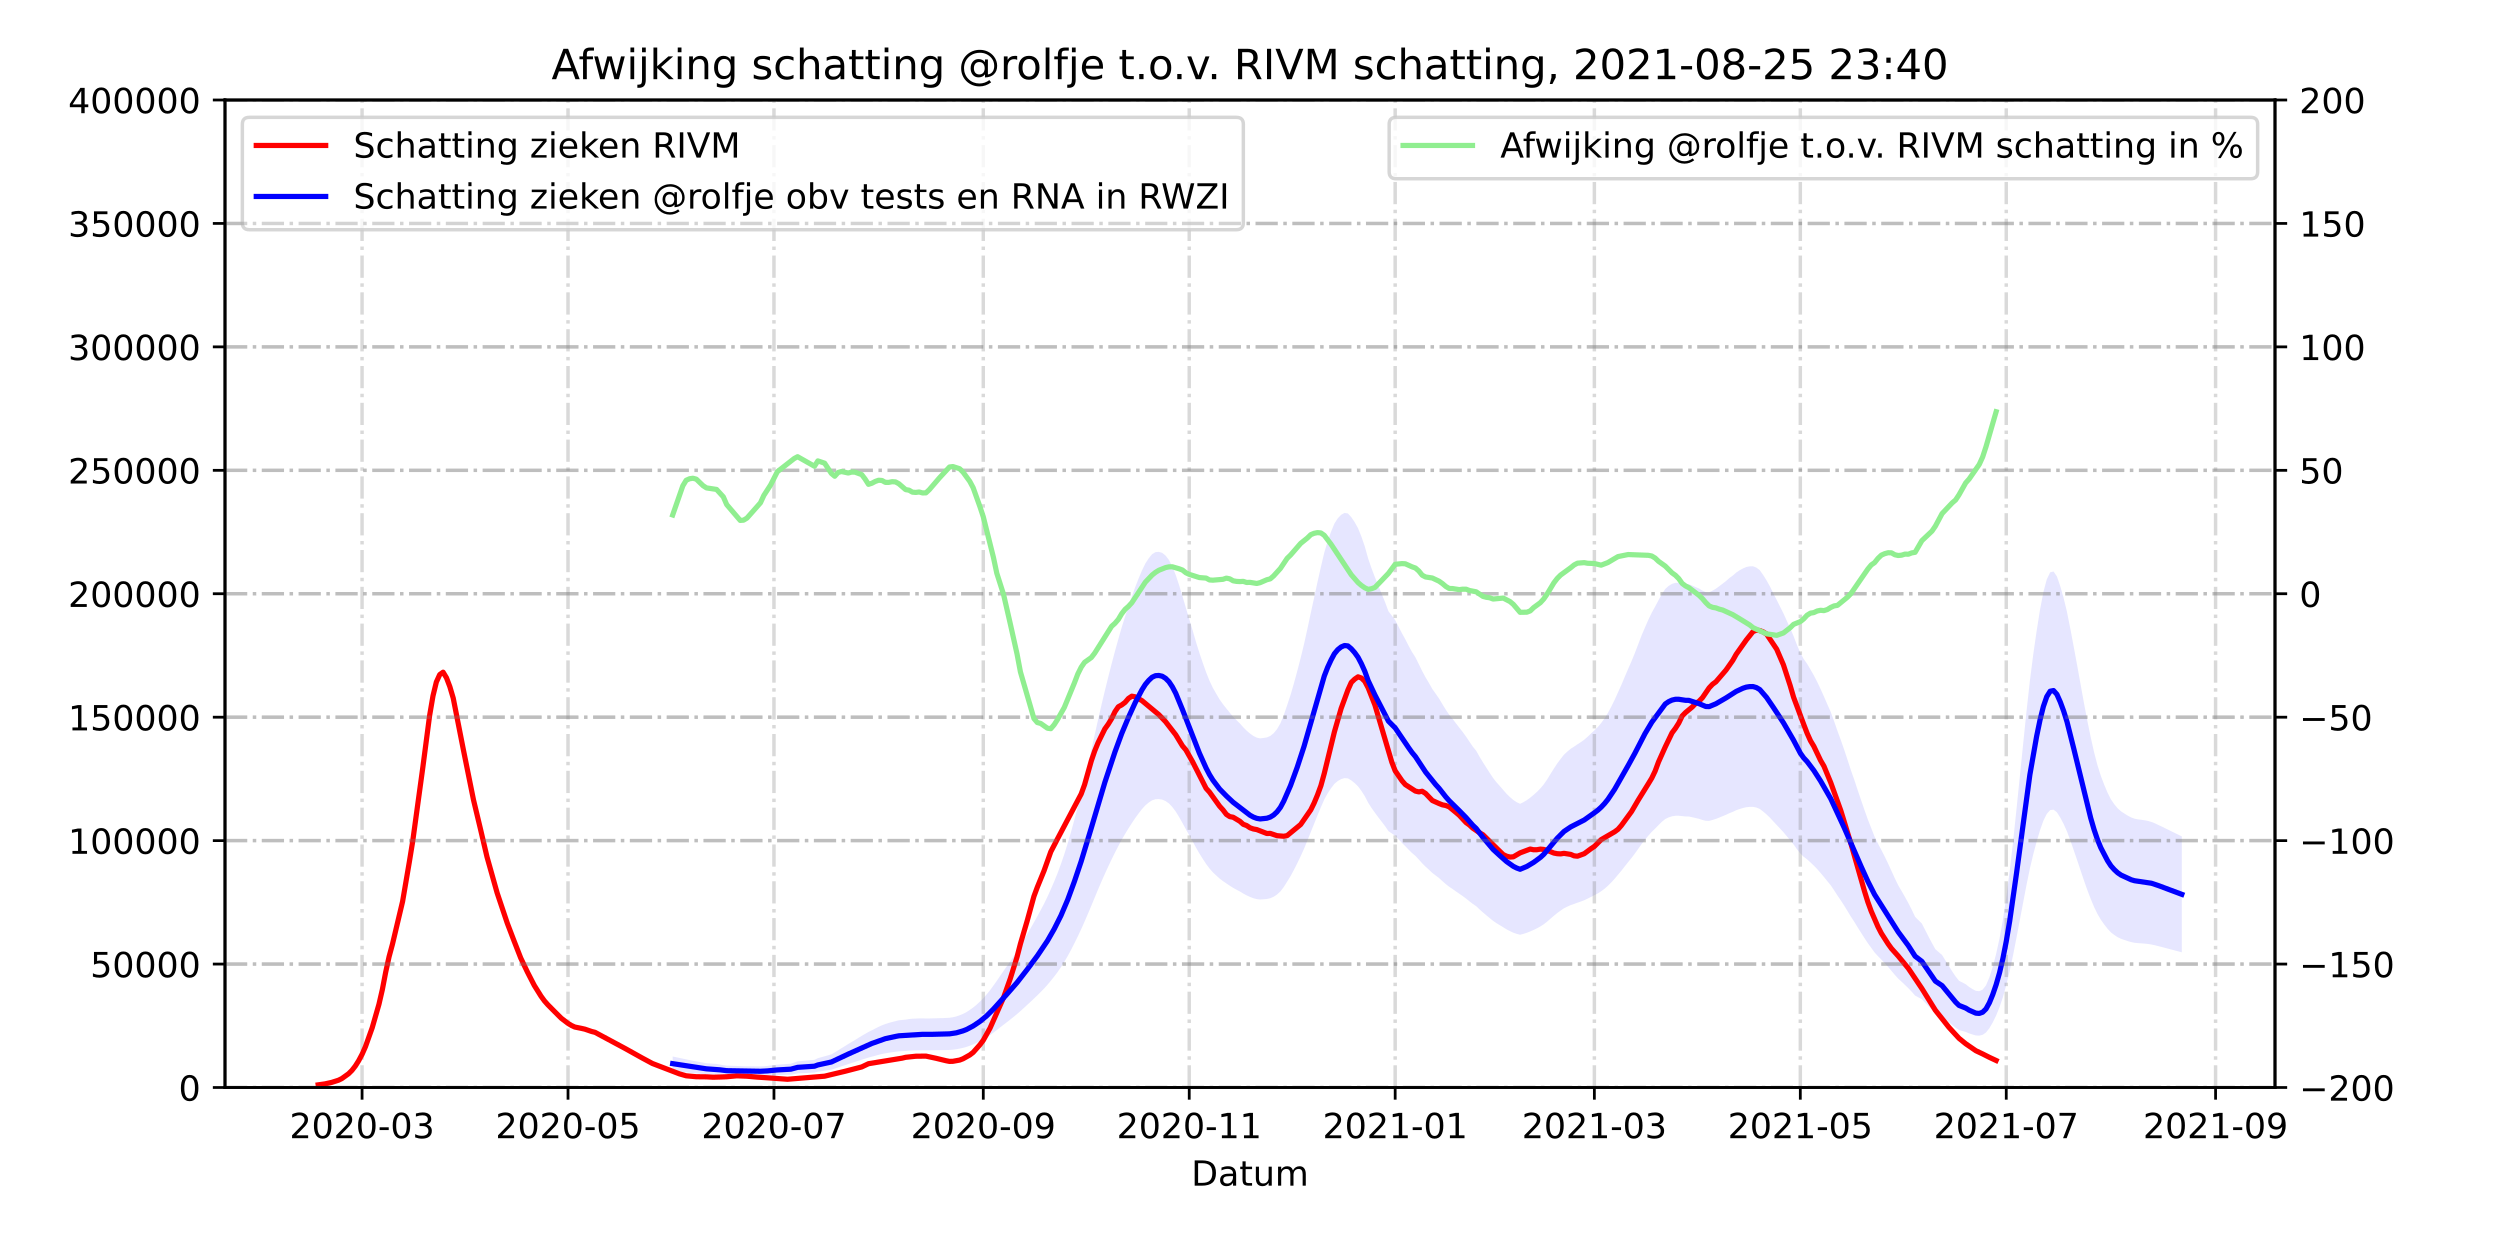 <?xml version="1.0" encoding="utf-8" standalone="no"?>
<!DOCTYPE svg PUBLIC "-//W3C//DTD SVG 1.1//EN"
  "http://www.w3.org/Graphics/SVG/1.1/DTD/svg11.dtd">
<!-- Created with matplotlib (https://matplotlib.org/) -->
<svg height="360pt" version="1.1" viewBox="0 0 720 360" width="720pt" xmlns="http://www.w3.org/2000/svg" xmlns:xlink="http://www.w3.org/1999/xlink">
 <defs>
  <style type="text/css">*{stroke-linecap:butt;stroke-linejoin:round;}</style>
 </defs>
 <g id="figure_1">
  <g id="patch_1">
   <path d="M 0 360 
L 720 360 
L 720 0 
L 0 0 
z
" style="fill:#ffffff;"/>
  </g>
  <g id="axes_1">
   <g id="patch_2">
    <path d="M 64.8 313.2 
L 655.2 313.2 
L 655.2 28.8 
L 64.8 28.8 
z
" style="fill:#ffffff;"/>
   </g>
   <g id="PolyCollection_1">
    <path clip-path="url(#p65a5690b78)" d="M 193.731 308.392 
L 193.731 308.392 
L 194.704 308.502 
L 195.676 308.613 
L 196.648 308.723 
L 197.621 308.834 
L 198.593 308.944 
L 199.565 309.055 
L 200.538 309.149 
L 201.51 309.24 
L 202.482 309.338 
L 203.455 309.438 
L 206.372 309.542 
L 207.344 309.637 
L 208.316 309.728 
L 209.289 309.81 
L 213.178 309.876 
L 214.15 309.908 
L 215.123 309.918 
L 219.012 309.928 
L 219.984 309.912 
L 220.957 309.858 
L 221.929 309.781 
L 223.874 309.659 
L 227.763 309.507 
L 228.735 309.334 
L 229.708 309.14 
L 234.569 308.909 
L 235.542 308.654 
L 237.486 308.362 
L 239.431 308.061 
L 240.403 307.758 
L 241.375 307.431 
L 242.348 307.105 
L 243.32 306.788 
L 244.292 306.46 
L 245.265 306.145 
L 246.237 305.835 
L 247.209 305.51 
L 248.182 305.189 
L 249.154 304.886 
L 250.126 304.587 
L 251.099 304.32 
L 252.071 304.057 
L 253.043 303.792 
L 254.016 303.555 
L 254.988 303.352 
L 255.96 303.186 
L 256.933 303.043 
L 257.905 302.909 
L 258.877 302.779 
L 260.822 302.673 
L 261.794 302.586 
L 262.767 302.532 
L 263.739 302.512 
L 264.711 302.486 
L 265.684 302.48 
L 266.656 302.5 
L 267.628 302.494 
L 268.601 302.478 
L 269.573 302.463 
L 270.545 302.449 
L 271.518 302.437 
L 272.49 302.413 
L 273.462 302.384 
L 274.435 302.305 
L 275.407 302.18 
L 276.379 301.998 
L 277.352 301.784 
L 278.324 301.52 
L 279.296 301.172 
L 280.269 300.798 
L 281.241 300.37 
L 282.213 299.883 
L 283.186 299.358 
L 284.158 298.761 
L 285.13 298.118 
L 286.103 297.399 
L 287.075 296.667 
L 288.047 295.887 
L 289.02 295.128 
L 289.992 294.383 
L 290.964 293.623 
L 291.937 292.847 
L 292.909 292.04 
L 293.881 291.198 
L 294.854 290.321 
L 295.826 289.412 
L 296.798 288.524 
L 297.771 287.601 
L 298.743 286.667 
L 299.715 285.7 
L 300.688 284.712 
L 301.66 283.631 
L 302.632 282.467 
L 303.605 281.256 
L 304.577 279.967 
L 305.549 278.546 
L 306.522 277.021 
L 307.494 275.349 
L 308.466 273.557 
L 309.439 271.639 
L 310.411 269.67 
L 311.383 267.596 
L 312.356 265.424 
L 313.328 263.161 
L 314.3 260.86 
L 315.273 258.505 
L 316.245 256.157 
L 317.217 253.887 
L 318.19 251.696 
L 319.162 249.572 
L 320.134 247.528 
L 321.107 245.549 
L 322.079 243.668 
L 323.051 241.846 
L 324.024 240.174 
L 324.996 238.586 
L 325.968 237.072 
L 326.941 235.608 
L 327.913 234.271 
L 328.885 233.024 
L 329.858 231.943 
L 330.83 231.132 
L 331.802 230.494 
L 332.775 230.179 
L 333.747 230.134 
L 334.719 230.289 
L 335.692 230.713 
L 336.664 231.396 
L 337.636 232.423 
L 338.609 233.724 
L 339.581 235.3 
L 340.553 237.026 
L 341.526 238.808 
L 342.498 240.567 
L 343.47 242.296 
L 344.443 244.113 
L 345.415 245.782 
L 346.387 247.335 
L 347.36 248.813 
L 348.332 250.121 
L 349.304 251.223 
L 350.277 252.135 
L 351.249 253.028 
L 352.221 253.763 
L 353.194 254.424 
L 354.166 255.077 
L 355.138 255.695 
L 356.111 256.233 
L 357.083 256.745 
L 358.055 257.337 
L 359.028 257.861 
L 360 258.31 
L 360.972 258.682 
L 361.945 258.943 
L 362.917 259.058 
L 363.889 258.995 
L 364.862 258.913 
L 365.834 258.685 
L 366.806 258.269 
L 367.779 257.631 
L 368.751 256.732 
L 369.723 255.465 
L 370.696 253.921 
L 371.668 252.343 
L 372.64 250.542 
L 373.613 248.615 
L 374.585 246.6 
L 375.557 244.448 
L 376.53 242.084 
L 377.502 239.625 
L 378.474 237.236 
L 379.447 234.791 
L 380.419 232.475 
L 381.391 230.251 
L 382.364 228.492 
L 383.336 227.021 
L 384.308 225.751 
L 385.281 224.931 
L 386.253 224.383 
L 387.225 224.097 
L 388.198 224.177 
L 389.17 224.751 
L 390.142 225.523 
L 391.115 226.474 
L 392.087 227.776 
L 393.059 229.297 
L 394.032 231.178 
L 395.004 232.693 
L 395.976 234.068 
L 396.949 235.38 
L 397.921 236.642 
L 398.893 237.924 
L 399.866 239.339 
L 401.81 240.708 
L 402.783 241.745 
L 403.755 242.743 
L 404.727 243.697 
L 405.7 244.721 
L 406.672 245.678 
L 407.644 246.494 
L 408.617 247.546 
L 409.589 248.624 
L 410.561 249.596 
L 411.534 250.472 
L 412.506 251.399 
L 413.478 252.138 
L 414.451 252.884 
L 415.423 253.771 
L 416.395 254.62 
L 417.368 255.388 
L 418.34 256.031 
L 419.312 256.726 
L 420.285 257.4 
L 421.257 258.07 
L 422.229 258.79 
L 423.202 259.577 
L 424.174 260.339 
L 425.146 260.984 
L 426.119 261.915 
L 427.091 262.78 
L 428.063 263.601 
L 429.036 264.412 
L 430.008 265.196 
L 430.98 265.87 
L 431.953 266.451 
L 432.925 267.056 
L 433.897 267.655 
L 434.87 268.163 
L 435.842 268.615 
L 436.814 268.958 
L 437.787 269.207 
L 438.759 268.949 
L 439.731 268.637 
L 440.704 268.252 
L 441.676 267.822 
L 442.648 267.353 
L 443.621 266.822 
L 444.593 266.196 
L 445.565 265.444 
L 446.538 264.581 
L 447.51 263.752 
L 448.482 262.954 
L 449.455 262.248 
L 450.427 261.584 
L 451.399 261.105 
L 452.372 260.664 
L 453.344 260.332 
L 454.316 259.975 
L 455.289 259.641 
L 456.261 259.27 
L 457.233 258.807 
L 458.206 258.314 
L 459.178 257.816 
L 460.15 257.311 
L 461.123 256.694 
L 462.095 255.97 
L 463.067 255.125 
L 464.04 254.148 
L 465.012 253.084 
L 465.984 251.923 
L 466.957 250.766 
L 467.929 249.517 
L 468.901 248.296 
L 469.874 247.096 
L 470.846 245.816 
L 471.818 244.454 
L 472.791 243.075 
L 473.763 241.853 
L 474.735 240.656 
L 475.708 239.569 
L 476.68 238.623 
L 477.652 237.636 
L 478.625 236.671 
L 479.597 235.883 
L 480.569 235.414 
L 481.542 235.095 
L 482.514 234.938 
L 483.486 234.934 
L 484.458 235.035 
L 485.431 235.142 
L 486.403 235.156 
L 487.375 235.367 
L 488.348 235.598 
L 489.32 235.82 
L 490.292 236.144 
L 491.265 236.39 
L 492.237 236.411 
L 493.209 236.148 
L 494.182 235.843 
L 495.154 235.46 
L 496.126 235.061 
L 497.099 234.657 
L 498.071 234.194 
L 499.043 233.812 
L 500.016 233.35 
L 500.988 233 
L 501.96 232.71 
L 502.933 232.483 
L 503.905 232.38 
L 504.877 232.372 
L 505.85 232.577 
L 506.822 232.98 
L 507.794 233.722 
L 508.767 234.557 
L 509.739 235.492 
L 510.711 236.555 
L 511.684 237.588 
L 512.656 238.63 
L 513.628 239.672 
L 514.601 240.83 
L 515.573 241.977 
L 516.545 243.191 
L 517.518 244.564 
L 518.49 245.79 
L 519.462 246.752 
L 520.435 247.481 
L 521.407 248.368 
L 522.379 249.286 
L 523.352 250.297 
L 524.324 251.405 
L 525.296 252.565 
L 526.269 253.776 
L 527.241 254.951 
L 528.213 256.386 
L 529.186 257.902 
L 530.158 259.32 
L 531.13 260.823 
L 532.103 262.412 
L 533.075 264.016 
L 534.047 265.499 
L 535.02 267.097 
L 535.992 268.637 
L 536.964 270.161 
L 537.937 271.634 
L 538.909 272.966 
L 539.881 274.307 
L 540.854 275.38 
L 541.826 276.356 
L 542.798 277.384 
L 543.771 278.472 
L 544.743 279.615 
L 545.715 280.767 
L 546.688 281.843 
L 547.66 282.734 
L 548.632 283.654 
L 549.605 284.604 
L 550.577 285.624 
L 551.549 286.734 
L 553.494 287.776 
L 554.466 288.797 
L 555.439 289.828 
L 556.411 290.81 
L 557.383 291.753 
L 559.328 292.666 
L 560.3 293.517 
L 561.273 294.36 
L 562.245 295.207 
L 563.217 295.98 
L 564.19 296.648 
L 566.134 297.189 
L 567.107 297.61 
L 568.079 297.937 
L 569.051 298.212 
L 570.024 298.265 
L 570.996 298.027 
L 571.968 297.36 
L 572.941 296.123 
L 573.913 294.46 
L 574.885 292.478 
L 575.858 290.1 
L 576.83 287.204 
L 577.802 283.74 
L 578.775 279.714 
L 579.747 275.168 
L 580.719 270.197 
L 581.692 265.068 
L 582.664 259.932 
L 583.636 254.859 
L 584.609 250.129 
L 585.581 246.027 
L 586.553 242.393 
L 587.526 239.109 
L 588.498 236.368 
L 589.47 234.402 
L 590.443 233.312 
L 591.415 233.178 
L 592.387 233.94 
L 593.36 235.472 
L 594.332 237.311 
L 595.304 239.488 
L 596.277 242.105 
L 597.249 244.901 
L 598.221 247.736 
L 599.194 250.641 
L 600.166 253.534 
L 601.138 256.295 
L 602.111 258.843 
L 603.083 261.184 
L 604.055 263.19 
L 605.028 264.856 
L 606 266.231 
L 606.972 267.474 
L 607.945 268.517 
L 608.917 269.278 
L 609.889 269.909 
L 610.862 270.377 
L 611.834 270.716 
L 612.806 271.045 
L 613.779 271.317 
L 614.751 271.515 
L 615.723 271.62 
L 616.696 271.683 
L 617.668 271.763 
L 618.64 271.865 
L 619.613 272.022 
L 620.585 272.226 
L 621.557 272.476 
L 622.53 272.719 
L 623.502 272.976 
L 624.474 273.233 
L 625.447 273.49 
L 626.419 273.747 
L 627.391 274.004 
L 628.364 274.26 
L 628.364 274.26 
L 628.364 240.884 
L 627.391 240.407 
L 626.419 239.93 
L 625.447 239.453 
L 624.474 238.976 
L 623.502 238.499 
L 622.53 238.022 
L 621.557 237.57 
L 620.585 237.106 
L 619.613 236.727 
L 618.64 236.435 
L 617.668 236.245 
L 616.696 236.097 
L 615.723 235.979 
L 614.751 235.784 
L 613.779 235.417 
L 612.806 234.913 
L 611.834 234.301 
L 610.862 233.672 
L 609.889 232.802 
L 608.917 231.63 
L 607.945 230.217 
L 606.972 228.28 
L 606 225.971 
L 605.028 223.418 
L 604.055 220.325 
L 603.083 216.599 
L 602.111 212.251 
L 601.138 207.519 
L 600.166 202.392 
L 599.194 197.019 
L 598.221 191.624 
L 597.249 186.359 
L 596.277 181.166 
L 595.304 176.307 
L 594.332 172.264 
L 593.36 168.848 
L 592.387 166.002 
L 591.415 164.588 
L 590.443 164.837 
L 589.47 166.861 
L 588.498 170.512 
L 587.526 175.603 
L 586.553 181.702 
L 585.581 188.45 
L 584.609 196.068 
L 583.636 204.853 
L 582.664 214.274 
L 581.692 223.812 
L 580.719 233.337 
L 579.747 242.57 
L 578.775 251.011 
L 577.802 258.488 
L 576.83 264.921 
L 575.858 270.301 
L 574.885 274.717 
L 573.913 278.397 
L 572.941 281.486 
L 571.968 283.783 
L 570.996 285.021 
L 570.024 285.463 
L 569.051 285.365 
L 568.079 284.854 
L 567.107 284.247 
L 566.134 283.465 
L 564.19 282.46 
L 563.217 281.219 
L 562.245 279.785 
L 561.273 278.211 
L 560.3 276.646 
L 559.328 275.065 
L 557.383 273.369 
L 556.411 271.619 
L 555.439 269.795 
L 554.466 267.881 
L 553.494 265.984 
L 551.549 264.05 
L 550.577 261.987 
L 549.605 260.093 
L 548.632 258.328 
L 547.66 256.621 
L 546.688 254.966 
L 545.715 252.967 
L 544.743 250.827 
L 543.771 248.705 
L 542.798 246.684 
L 541.826 244.775 
L 540.854 242.964 
L 539.881 240.971 
L 538.909 238.48 
L 537.937 236.006 
L 536.964 233.271 
L 535.992 230.44 
L 535.02 227.58 
L 534.047 224.612 
L 533.075 221.857 
L 532.103 218.88 
L 531.13 215.928 
L 530.158 213.137 
L 529.186 210.504 
L 528.213 207.688 
L 527.241 205.023 
L 526.269 202.842 
L 525.296 200.593 
L 524.324 198.437 
L 523.352 196.38 
L 522.379 194.502 
L 521.407 192.798 
L 520.435 191.151 
L 519.462 189.797 
L 518.49 188.009 
L 517.518 185.734 
L 516.545 183.183 
L 515.573 180.929 
L 514.601 178.798 
L 513.628 176.647 
L 512.656 174.713 
L 511.684 172.778 
L 510.711 170.859 
L 509.739 168.885 
L 508.767 167.149 
L 507.794 165.598 
L 506.822 164.219 
L 505.85 163.471 
L 504.877 163.091 
L 503.905 163.105 
L 502.933 163.297 
L 501.96 163.719 
L 500.988 164.257 
L 500.016 164.907 
L 499.043 165.765 
L 498.071 166.474 
L 497.099 167.335 
L 496.126 168.086 
L 495.154 168.825 
L 494.182 169.537 
L 493.209 170.104 
L 492.237 170.592 
L 491.265 170.554 
L 490.292 170.097 
L 489.32 169.494 
L 488.348 169.082 
L 487.375 168.653 
L 486.403 168.262 
L 485.431 168.235 
L 484.458 168.036 
L 483.486 167.849 
L 482.514 167.856 
L 481.542 168.149 
L 480.569 168.74 
L 479.597 169.612 
L 478.625 171.076 
L 477.652 172.867 
L 476.68 174.7 
L 475.708 176.457 
L 474.735 178.475 
L 473.763 180.699 
L 472.791 182.967 
L 471.818 185.529 
L 470.846 188.059 
L 469.874 190.435 
L 468.901 192.665 
L 467.929 194.931 
L 466.957 197.251 
L 465.984 199.401 
L 465.012 201.556 
L 464.04 203.533 
L 463.067 205.346 
L 462.095 206.915 
L 461.123 208.261 
L 460.15 209.405 
L 459.178 210.345 
L 458.206 211.269 
L 457.233 212.184 
L 456.261 213.044 
L 455.289 213.733 
L 454.316 214.354 
L 453.344 215.016 
L 452.372 215.633 
L 451.399 216.452 
L 450.427 217.342 
L 449.455 218.576 
L 448.482 219.886 
L 447.51 221.368 
L 446.538 222.907 
L 445.565 224.51 
L 444.593 225.907 
L 443.621 227.069 
L 442.648 228.055 
L 441.676 228.927 
L 440.704 229.726 
L 439.731 230.439 
L 438.759 231.019 
L 437.787 231.498 
L 436.814 231.037 
L 435.842 230.399 
L 434.87 229.56 
L 433.897 228.616 
L 432.925 227.505 
L 431.953 226.381 
L 430.98 225.302 
L 430.008 224.049 
L 429.036 222.594 
L 428.063 221.087 
L 427.091 219.563 
L 426.119 217.956 
L 425.146 216.228 
L 424.174 215.029 
L 423.202 213.615 
L 422.229 212.154 
L 421.257 210.816 
L 420.285 209.571 
L 419.312 208.32 
L 418.34 207.029 
L 417.368 205.834 
L 416.395 204.409 
L 415.423 202.832 
L 414.451 201.185 
L 413.478 199.798 
L 412.506 198.427 
L 411.534 196.706 
L 410.561 195.079 
L 409.589 193.274 
L 408.617 191.271 
L 407.644 189.317 
L 406.672 187.802 
L 405.7 186.025 
L 404.727 184.124 
L 403.755 182.35 
L 402.783 180.497 
L 401.81 178.571 
L 399.866 176.03 
L 398.893 173.402 
L 397.921 171.021 
L 396.949 168.677 
L 395.976 166.241 
L 395.004 163.687 
L 394.032 160.874 
L 393.059 157.38 
L 392.087 154.556 
L 391.115 152.138 
L 390.142 150.371 
L 389.17 148.938 
L 388.198 147.872 
L 387.225 147.723 
L 386.253 148.255 
L 385.281 149.271 
L 384.308 150.795 
L 383.336 153.153 
L 382.364 155.885 
L 381.391 159.151 
L 380.419 163.281 
L 379.447 167.583 
L 378.474 172.124 
L 377.502 176.561 
L 376.53 181.128 
L 375.557 185.517 
L 374.585 189.515 
L 373.613 193.256 
L 372.64 196.835 
L 371.668 200.179 
L 370.696 203.11 
L 369.723 205.977 
L 368.751 208.331 
L 367.779 210.001 
L 366.806 211.185 
L 365.834 211.958 
L 364.862 212.382 
L 363.889 212.534 
L 362.917 212.651 
L 361.945 212.436 
L 360.972 211.952 
L 360 211.261 
L 359.028 210.427 
L 358.055 209.455 
L 357.083 208.356 
L 356.111 207.404 
L 355.138 206.405 
L 354.166 205.258 
L 353.194 204.045 
L 352.221 202.818 
L 351.249 201.451 
L 350.277 199.793 
L 349.304 198.1 
L 348.332 196.052 
L 347.36 193.623 
L 346.387 190.879 
L 345.415 187.995 
L 344.443 184.895 
L 343.47 181.521 
L 342.498 178.311 
L 341.526 175.043 
L 340.553 171.734 
L 339.581 168.529 
L 338.609 165.601 
L 337.636 163.185 
L 336.664 161.279 
L 335.692 160.009 
L 334.719 159.223 
L 333.747 158.935 
L 332.775 159.019 
L 331.802 159.603 
L 330.83 160.787 
L 329.858 162.295 
L 328.885 164.302 
L 327.913 166.617 
L 326.941 169.101 
L 325.968 171.819 
L 324.996 174.632 
L 324.024 177.58 
L 323.051 180.686 
L 322.079 184.068 
L 321.107 187.562 
L 320.134 191.237 
L 319.162 195.033 
L 318.19 198.978 
L 317.217 203.047 
L 316.245 207.263 
L 315.273 211.623 
L 314.3 215.998 
L 313.328 220.27 
L 312.356 224.472 
L 311.383 228.507 
L 310.411 232.359 
L 309.439 236.016 
L 308.466 239.578 
L 307.494 242.905 
L 306.522 246.011 
L 305.549 248.842 
L 304.577 251.482 
L 303.605 253.876 
L 302.632 256.124 
L 301.66 258.287 
L 300.688 260.294 
L 299.715 262.128 
L 298.743 263.925 
L 297.771 265.66 
L 296.798 267.374 
L 295.826 269.022 
L 294.854 270.71 
L 293.881 272.339 
L 292.909 273.903 
L 291.937 275.402 
L 290.964 276.842 
L 289.992 278.254 
L 289.02 279.638 
L 288.047 281.048 
L 287.075 282.495 
L 286.103 283.855 
L 285.13 285.191 
L 284.158 286.385 
L 283.186 287.494 
L 282.213 288.468 
L 281.241 289.373 
L 280.269 290.168 
L 279.296 290.861 
L 278.324 291.508 
L 277.352 291.998 
L 276.379 292.396 
L 275.407 292.735 
L 274.435 292.966 
L 273.462 293.113 
L 272.49 293.168 
L 271.518 293.212 
L 270.545 293.234 
L 269.573 293.26 
L 268.601 293.288 
L 267.628 293.317 
L 266.656 293.328 
L 265.684 293.291 
L 264.711 293.302 
L 263.739 293.35 
L 262.767 293.387 
L 261.794 293.488 
L 260.822 293.65 
L 258.877 293.847 
L 257.905 294.088 
L 256.933 294.337 
L 255.96 294.602 
L 254.988 294.912 
L 254.016 295.289 
L 253.043 295.728 
L 252.071 296.221 
L 251.099 296.708 
L 250.126 297.205 
L 249.154 297.76 
L 248.182 298.322 
L 247.209 298.918 
L 246.237 299.522 
L 245.265 300.098 
L 244.292 300.683 
L 243.32 301.292 
L 242.348 301.881 
L 241.375 302.485 
L 240.403 303.093 
L 239.431 303.657 
L 237.486 304.215 
L 235.542 304.757 
L 234.569 305.23 
L 229.708 305.661 
L 228.735 306.02 
L 227.763 306.342 
L 223.874 306.624 
L 221.929 306.851 
L 220.957 306.993 
L 219.984 307.095 
L 219.012 307.123 
L 215.123 307.104 
L 214.15 307.086 
L 213.178 307.027 
L 209.289 306.904 
L 208.316 306.753 
L 207.344 306.584 
L 206.372 306.406 
L 203.455 306.214 
L 202.482 306.027 
L 201.51 305.846 
L 200.538 305.677 
L 199.565 305.502 
L 198.593 305.297 
L 197.621 305.092 
L 196.648 304.886 
L 195.676 304.681 
L 194.704 304.476 
L 193.731 304.271 
z
" style="fill:#0000ff;fill-opacity:0.1;"/>
   </g>
   <g id="matplotlib.axis_1">
    <g id="xtick_1">
     <g id="line2d_1">
      <path clip-path="url(#p65a5690b78)" d="M 104.277 313.2 
L 104.277 28.8 
" style="fill:none;stroke:#808080;stroke-dasharray:6.4,1.6,1,1.6;stroke-dashoffset:0;stroke-opacity:0.3;"/>
     </g>
     <g id="line2d_2">
      <defs>
       <path d="M 0 0 
L 0 3.5 
" id="mdf86f26902" style="stroke:#000000;stroke-width:0.8;"/>
      </defs>
      <g>
       <use style="stroke:#000000;stroke-width:0.8;" x="104.277" xlink:href="#mdf86f26902" y="313.2"/>
      </g>
     </g>
     <g id="text_1">
      <!-- 2020-03 -->
      <g transform="translate(83.385 327.798)scale(0.1 -0.1)">
       <defs>
        <path d="M 19.188 8.297 
L 53.609 8.297 
L 53.609 0 
L 7.328 0 
L 7.328 8.297 
Q 12.938 14.109 22.625 23.891 
Q 32.328 33.688 34.812 36.531 
Q 39.547 41.844 41.422 45.531 
Q 43.312 49.219 43.312 52.781 
Q 43.312 58.594 39.234 62.25 
Q 35.156 65.922 28.609 65.922 
Q 23.969 65.922 18.812 64.312 
Q 13.672 62.703 7.812 59.422 
L 7.812 69.391 
Q 13.766 71.781 18.938 73 
Q 24.125 74.219 28.422 74.219 
Q 39.75 74.219 46.484 68.547 
Q 53.219 62.891 53.219 53.422 
Q 53.219 48.922 51.531 44.891 
Q 49.859 40.875 45.406 35.406 
Q 44.188 33.984 37.641 27.219 
Q 31.109 20.453 19.188 8.297 
z
" id="DejaVuSans-50"/>
        <path d="M 31.781 66.406 
Q 24.172 66.406 20.328 58.906 
Q 16.5 51.422 16.5 36.375 
Q 16.5 21.391 20.328 13.891 
Q 24.172 6.391 31.781 6.391 
Q 39.453 6.391 43.281 13.891 
Q 47.125 21.391 47.125 36.375 
Q 47.125 51.422 43.281 58.906 
Q 39.453 66.406 31.781 66.406 
z
M 31.781 74.219 
Q 44.047 74.219 50.516 64.516 
Q 56.984 54.828 56.984 36.375 
Q 56.984 17.969 50.516 8.266 
Q 44.047 -1.422 31.781 -1.422 
Q 19.531 -1.422 13.062 8.266 
Q 6.594 17.969 6.594 36.375 
Q 6.594 54.828 13.062 64.516 
Q 19.531 74.219 31.781 74.219 
z
" id="DejaVuSans-48"/>
        <path d="M 4.891 31.391 
L 31.203 31.391 
L 31.203 23.391 
L 4.891 23.391 
z
" id="DejaVuSans-45"/>
        <path d="M 40.578 39.312 
Q 47.656 37.797 51.625 33 
Q 55.609 28.219 55.609 21.188 
Q 55.609 10.406 48.188 4.484 
Q 40.766 -1.422 27.094 -1.422 
Q 22.516 -1.422 17.656 -0.516 
Q 12.797 0.391 7.625 2.203 
L 7.625 11.719 
Q 11.719 9.328 16.594 8.109 
Q 21.484 6.891 26.812 6.891 
Q 36.078 6.891 40.938 10.547 
Q 45.797 14.203 45.797 21.188 
Q 45.797 27.641 41.281 31.266 
Q 36.766 34.906 28.719 34.906 
L 20.219 34.906 
L 20.219 43.016 
L 29.109 43.016 
Q 36.375 43.016 40.234 45.922 
Q 44.094 48.828 44.094 54.297 
Q 44.094 59.906 40.109 62.906 
Q 36.141 65.922 28.719 65.922 
Q 24.656 65.922 20.016 65.031 
Q 15.375 64.156 9.812 62.312 
L 9.812 71.094 
Q 15.438 72.656 20.344 73.438 
Q 25.25 74.219 29.594 74.219 
Q 40.828 74.219 47.359 69.109 
Q 53.906 64.016 53.906 55.328 
Q 53.906 49.266 50.438 45.094 
Q 46.969 40.922 40.578 39.312 
z
" id="DejaVuSans-51"/>
       </defs>
       <use xlink:href="#DejaVuSans-50"/>
       <use x="63.623" xlink:href="#DejaVuSans-48"/>
       <use x="127.246" xlink:href="#DejaVuSans-50"/>
       <use x="190.869" xlink:href="#DejaVuSans-48"/>
       <use x="254.492" xlink:href="#DejaVuSans-45"/>
       <use x="290.576" xlink:href="#DejaVuSans-48"/>
       <use x="354.199" xlink:href="#DejaVuSans-51"/>
      </g>
     </g>
    </g>
    <g id="xtick_2">
     <g id="line2d_3">
      <path clip-path="url(#p65a5690b78)" d="M 163.589 313.2 
L 163.589 28.8 
" style="fill:none;stroke:#808080;stroke-dasharray:6.4,1.6,1,1.6;stroke-dashoffset:0;stroke-opacity:0.3;"/>
     </g>
     <g id="line2d_4">
      <g>
       <use style="stroke:#000000;stroke-width:0.8;" x="163.589" xlink:href="#mdf86f26902" y="313.2"/>
      </g>
     </g>
     <g id="text_2">
      <!-- 2020-05 -->
      <g transform="translate(142.698 327.798)scale(0.1 -0.1)">
       <defs>
        <path d="M 10.797 72.906 
L 49.516 72.906 
L 49.516 64.594 
L 19.828 64.594 
L 19.828 46.734 
Q 21.969 47.469 24.109 47.828 
Q 26.266 48.188 28.422 48.188 
Q 40.625 48.188 47.75 41.5 
Q 54.891 34.812 54.891 23.391 
Q 54.891 11.625 47.562 5.094 
Q 40.234 -1.422 26.906 -1.422 
Q 22.312 -1.422 17.547 -0.641 
Q 12.797 0.141 7.719 1.703 
L 7.719 11.625 
Q 12.109 9.234 16.797 8.062 
Q 21.484 6.891 26.703 6.891 
Q 35.156 6.891 40.078 11.328 
Q 45.016 15.766 45.016 23.391 
Q 45.016 31 40.078 35.438 
Q 35.156 39.891 26.703 39.891 
Q 22.75 39.891 18.812 39.016 
Q 14.891 38.141 10.797 36.281 
z
" id="DejaVuSans-53"/>
       </defs>
       <use xlink:href="#DejaVuSans-50"/>
       <use x="63.623" xlink:href="#DejaVuSans-48"/>
       <use x="127.246" xlink:href="#DejaVuSans-50"/>
       <use x="190.869" xlink:href="#DejaVuSans-48"/>
       <use x="254.492" xlink:href="#DejaVuSans-45"/>
       <use x="290.576" xlink:href="#DejaVuSans-48"/>
       <use x="354.199" xlink:href="#DejaVuSans-53"/>
      </g>
     </g>
    </g>
    <g id="xtick_3">
     <g id="line2d_5">
      <path clip-path="url(#p65a5690b78)" d="M 222.901 313.2 
L 222.901 28.8 
" style="fill:none;stroke:#808080;stroke-dasharray:6.4,1.6,1,1.6;stroke-dashoffset:0;stroke-opacity:0.3;"/>
     </g>
     <g id="line2d_6">
      <g>
       <use style="stroke:#000000;stroke-width:0.8;" x="222.901" xlink:href="#mdf86f26902" y="313.2"/>
      </g>
     </g>
     <g id="text_3">
      <!-- 2020-07 -->
      <g transform="translate(202.01 327.798)scale(0.1 -0.1)">
       <defs>
        <path d="M 8.203 72.906 
L 55.078 72.906 
L 55.078 68.703 
L 28.609 0 
L 18.312 0 
L 43.219 64.594 
L 8.203 64.594 
z
" id="DejaVuSans-55"/>
       </defs>
       <use xlink:href="#DejaVuSans-50"/>
       <use x="63.623" xlink:href="#DejaVuSans-48"/>
       <use x="127.246" xlink:href="#DejaVuSans-50"/>
       <use x="190.869" xlink:href="#DejaVuSans-48"/>
       <use x="254.492" xlink:href="#DejaVuSans-45"/>
       <use x="290.576" xlink:href="#DejaVuSans-48"/>
       <use x="354.199" xlink:href="#DejaVuSans-55"/>
      </g>
     </g>
    </g>
    <g id="xtick_4">
     <g id="line2d_7">
      <path clip-path="url(#p65a5690b78)" d="M 283.186 313.2 
L 283.186 28.8 
" style="fill:none;stroke:#808080;stroke-dasharray:6.4,1.6,1,1.6;stroke-dashoffset:0;stroke-opacity:0.3;"/>
     </g>
     <g id="line2d_8">
      <g>
       <use style="stroke:#000000;stroke-width:0.8;" x="283.186" xlink:href="#mdf86f26902" y="313.2"/>
      </g>
     </g>
     <g id="text_4">
      <!-- 2020-09 -->
      <g transform="translate(262.294 327.798)scale(0.1 -0.1)">
       <defs>
        <path d="M 10.984 1.516 
L 10.984 10.5 
Q 14.703 8.734 18.5 7.812 
Q 22.312 6.891 25.984 6.891 
Q 35.75 6.891 40.891 13.453 
Q 46.047 20.016 46.781 33.406 
Q 43.953 29.203 39.594 26.953 
Q 35.25 24.703 29.984 24.703 
Q 19.047 24.703 12.672 31.312 
Q 6.297 37.938 6.297 49.422 
Q 6.297 60.641 12.938 67.422 
Q 19.578 74.219 30.609 74.219 
Q 43.266 74.219 49.922 64.516 
Q 56.594 54.828 56.594 36.375 
Q 56.594 19.141 48.406 8.859 
Q 40.234 -1.422 26.422 -1.422 
Q 22.703 -1.422 18.891 -0.688 
Q 15.094 0.047 10.984 1.516 
z
M 30.609 32.422 
Q 37.25 32.422 41.125 36.953 
Q 45.016 41.5 45.016 49.422 
Q 45.016 57.281 41.125 61.844 
Q 37.25 66.406 30.609 66.406 
Q 23.969 66.406 20.094 61.844 
Q 16.219 57.281 16.219 49.422 
Q 16.219 41.5 20.094 36.953 
Q 23.969 32.422 30.609 32.422 
z
" id="DejaVuSans-57"/>
       </defs>
       <use xlink:href="#DejaVuSans-50"/>
       <use x="63.623" xlink:href="#DejaVuSans-48"/>
       <use x="127.246" xlink:href="#DejaVuSans-50"/>
       <use x="190.869" xlink:href="#DejaVuSans-48"/>
       <use x="254.492" xlink:href="#DejaVuSans-45"/>
       <use x="290.576" xlink:href="#DejaVuSans-48"/>
       <use x="354.199" xlink:href="#DejaVuSans-57"/>
      </g>
     </g>
    </g>
    <g id="xtick_5">
     <g id="line2d_9">
      <path clip-path="url(#p65a5690b78)" d="M 342.498 313.2 
L 342.498 28.8 
" style="fill:none;stroke:#808080;stroke-dasharray:6.4,1.6,1,1.6;stroke-dashoffset:0;stroke-opacity:0.3;"/>
     </g>
     <g id="line2d_10">
      <g>
       <use style="stroke:#000000;stroke-width:0.8;" x="342.498" xlink:href="#mdf86f26902" y="313.2"/>
      </g>
     </g>
     <g id="text_5">
      <!-- 2020-11 -->
      <g transform="translate(321.607 327.798)scale(0.1 -0.1)">
       <defs>
        <path d="M 12.406 8.297 
L 28.516 8.297 
L 28.516 63.922 
L 10.984 60.406 
L 10.984 69.391 
L 28.422 72.906 
L 38.281 72.906 
L 38.281 8.297 
L 54.391 8.297 
L 54.391 0 
L 12.406 0 
z
" id="DejaVuSans-49"/>
       </defs>
       <use xlink:href="#DejaVuSans-50"/>
       <use x="63.623" xlink:href="#DejaVuSans-48"/>
       <use x="127.246" xlink:href="#DejaVuSans-50"/>
       <use x="190.869" xlink:href="#DejaVuSans-48"/>
       <use x="254.492" xlink:href="#DejaVuSans-45"/>
       <use x="290.576" xlink:href="#DejaVuSans-49"/>
       <use x="354.199" xlink:href="#DejaVuSans-49"/>
      </g>
     </g>
    </g>
    <g id="xtick_6">
     <g id="line2d_11">
      <path clip-path="url(#p65a5690b78)" d="M 401.81 313.2 
L 401.81 28.8 
" style="fill:none;stroke:#808080;stroke-dasharray:6.4,1.6,1,1.6;stroke-dashoffset:0;stroke-opacity:0.3;"/>
     </g>
     <g id="line2d_12">
      <g>
       <use style="stroke:#000000;stroke-width:0.8;" x="401.81" xlink:href="#mdf86f26902" y="313.2"/>
      </g>
     </g>
     <g id="text_6">
      <!-- 2021-01 -->
      <g transform="translate(380.919 327.798)scale(0.1 -0.1)">
       <use xlink:href="#DejaVuSans-50"/>
       <use x="63.623" xlink:href="#DejaVuSans-48"/>
       <use x="127.246" xlink:href="#DejaVuSans-50"/>
       <use x="190.869" xlink:href="#DejaVuSans-49"/>
       <use x="254.492" xlink:href="#DejaVuSans-45"/>
       <use x="290.576" xlink:href="#DejaVuSans-48"/>
       <use x="354.199" xlink:href="#DejaVuSans-49"/>
      </g>
     </g>
    </g>
    <g id="xtick_7">
     <g id="line2d_13">
      <path clip-path="url(#p65a5690b78)" d="M 459.178 313.2 
L 459.178 28.8 
" style="fill:none;stroke:#808080;stroke-dasharray:6.4,1.6,1,1.6;stroke-dashoffset:0;stroke-opacity:0.3;"/>
     </g>
     <g id="line2d_14">
      <g>
       <use style="stroke:#000000;stroke-width:0.8;" x="459.178" xlink:href="#mdf86f26902" y="313.2"/>
      </g>
     </g>
     <g id="text_7">
      <!-- 2021-03 -->
      <g transform="translate(438.286 327.798)scale(0.1 -0.1)">
       <use xlink:href="#DejaVuSans-50"/>
       <use x="63.623" xlink:href="#DejaVuSans-48"/>
       <use x="127.246" xlink:href="#DejaVuSans-50"/>
       <use x="190.869" xlink:href="#DejaVuSans-49"/>
       <use x="254.492" xlink:href="#DejaVuSans-45"/>
       <use x="290.576" xlink:href="#DejaVuSans-48"/>
       <use x="354.199" xlink:href="#DejaVuSans-51"/>
      </g>
     </g>
    </g>
    <g id="xtick_8">
     <g id="line2d_15">
      <path clip-path="url(#p65a5690b78)" d="M 518.49 313.2 
L 518.49 28.8 
" style="fill:none;stroke:#808080;stroke-dasharray:6.4,1.6,1,1.6;stroke-dashoffset:0;stroke-opacity:0.3;"/>
     </g>
     <g id="line2d_16">
      <g>
       <use style="stroke:#000000;stroke-width:0.8;" x="518.49" xlink:href="#mdf86f26902" y="313.2"/>
      </g>
     </g>
     <g id="text_8">
      <!-- 2021-05 -->
      <g transform="translate(497.599 327.798)scale(0.1 -0.1)">
       <use xlink:href="#DejaVuSans-50"/>
       <use x="63.623" xlink:href="#DejaVuSans-48"/>
       <use x="127.246" xlink:href="#DejaVuSans-50"/>
       <use x="190.869" xlink:href="#DejaVuSans-49"/>
       <use x="254.492" xlink:href="#DejaVuSans-45"/>
       <use x="290.576" xlink:href="#DejaVuSans-48"/>
       <use x="354.199" xlink:href="#DejaVuSans-53"/>
      </g>
     </g>
    </g>
    <g id="xtick_9">
     <g id="line2d_17">
      <path clip-path="url(#p65a5690b78)" d="M 577.802 313.2 
L 577.802 28.8 
" style="fill:none;stroke:#808080;stroke-dasharray:6.4,1.6,1,1.6;stroke-dashoffset:0;stroke-opacity:0.3;"/>
     </g>
     <g id="line2d_18">
      <g>
       <use style="stroke:#000000;stroke-width:0.8;" x="577.802" xlink:href="#mdf86f26902" y="313.2"/>
      </g>
     </g>
     <g id="text_9">
      <!-- 2021-07 -->
      <g transform="translate(556.911 327.798)scale(0.1 -0.1)">
       <use xlink:href="#DejaVuSans-50"/>
       <use x="63.623" xlink:href="#DejaVuSans-48"/>
       <use x="127.246" xlink:href="#DejaVuSans-50"/>
       <use x="190.869" xlink:href="#DejaVuSans-49"/>
       <use x="254.492" xlink:href="#DejaVuSans-45"/>
       <use x="290.576" xlink:href="#DejaVuSans-48"/>
       <use x="354.199" xlink:href="#DejaVuSans-55"/>
      </g>
     </g>
    </g>
    <g id="xtick_10">
     <g id="line2d_19">
      <path clip-path="url(#p65a5690b78)" d="M 638.087 313.2 
L 638.087 28.8 
" style="fill:none;stroke:#808080;stroke-dasharray:6.4,1.6,1,1.6;stroke-dashoffset:0;stroke-opacity:0.3;"/>
     </g>
     <g id="line2d_20">
      <g>
       <use style="stroke:#000000;stroke-width:0.8;" x="638.087" xlink:href="#mdf86f26902" y="313.2"/>
      </g>
     </g>
     <g id="text_10">
      <!-- 2021-09 -->
      <g transform="translate(617.196 327.798)scale(0.1 -0.1)">
       <use xlink:href="#DejaVuSans-50"/>
       <use x="63.623" xlink:href="#DejaVuSans-48"/>
       <use x="127.246" xlink:href="#DejaVuSans-50"/>
       <use x="190.869" xlink:href="#DejaVuSans-49"/>
       <use x="254.492" xlink:href="#DejaVuSans-45"/>
       <use x="290.576" xlink:href="#DejaVuSans-48"/>
       <use x="354.199" xlink:href="#DejaVuSans-57"/>
      </g>
     </g>
    </g>
    <g id="text_11">
     <!-- Datum -->
     <g transform="translate(343.087 341.477)scale(0.1 -0.1)">
      <defs>
       <path d="M 19.672 64.797 
L 19.672 8.109 
L 31.594 8.109 
Q 46.688 8.109 53.688 14.938 
Q 60.688 21.781 60.688 36.531 
Q 60.688 51.172 53.688 57.984 
Q 46.688 64.797 31.594 64.797 
z
M 9.812 72.906 
L 30.078 72.906 
Q 51.266 72.906 61.172 64.094 
Q 71.094 55.281 71.094 36.531 
Q 71.094 17.672 61.125 8.828 
Q 51.172 0 30.078 0 
L 9.812 0 
z
" id="DejaVuSans-68"/>
       <path d="M 34.281 27.484 
Q 23.391 27.484 19.188 25 
Q 14.984 22.516 14.984 16.5 
Q 14.984 11.719 18.141 8.906 
Q 21.297 6.109 26.703 6.109 
Q 34.188 6.109 38.703 11.406 
Q 43.219 16.703 43.219 25.484 
L 43.219 27.484 
z
M 52.203 31.203 
L 52.203 0 
L 43.219 0 
L 43.219 8.297 
Q 40.141 3.328 35.547 0.953 
Q 30.953 -1.422 24.312 -1.422 
Q 15.922 -1.422 10.953 3.297 
Q 6 8.016 6 15.922 
Q 6 25.141 12.172 29.828 
Q 18.359 34.516 30.609 34.516 
L 43.219 34.516 
L 43.219 35.406 
Q 43.219 41.609 39.141 45 
Q 35.062 48.391 27.688 48.391 
Q 23 48.391 18.547 47.266 
Q 14.109 46.141 10.016 43.891 
L 10.016 52.203 
Q 14.938 54.109 19.578 55.047 
Q 24.219 56 28.609 56 
Q 40.484 56 46.344 49.844 
Q 52.203 43.703 52.203 31.203 
z
" id="DejaVuSans-97"/>
       <path d="M 18.312 70.219 
L 18.312 54.688 
L 36.812 54.688 
L 36.812 47.703 
L 18.312 47.703 
L 18.312 18.016 
Q 18.312 11.328 20.141 9.422 
Q 21.969 7.516 27.594 7.516 
L 36.812 7.516 
L 36.812 0 
L 27.594 0 
Q 17.188 0 13.234 3.875 
Q 9.281 7.766 9.281 18.016 
L 9.281 47.703 
L 2.688 47.703 
L 2.688 54.688 
L 9.281 54.688 
L 9.281 70.219 
z
" id="DejaVuSans-116"/>
       <path d="M 8.5 21.578 
L 8.5 54.688 
L 17.484 54.688 
L 17.484 21.922 
Q 17.484 14.156 20.5 10.266 
Q 23.531 6.391 29.594 6.391 
Q 36.859 6.391 41.078 11.031 
Q 45.312 15.672 45.312 23.688 
L 45.312 54.688 
L 54.297 54.688 
L 54.297 0 
L 45.312 0 
L 45.312 8.406 
Q 42.047 3.422 37.719 1 
Q 33.406 -1.422 27.688 -1.422 
Q 18.266 -1.422 13.375 4.438 
Q 8.5 10.297 8.5 21.578 
z
M 31.109 56 
z
" id="DejaVuSans-117"/>
       <path d="M 52 44.188 
Q 55.375 50.25 60.062 53.125 
Q 64.75 56 71.094 56 
Q 79.641 56 84.281 50.016 
Q 88.922 44.047 88.922 33.016 
L 88.922 0 
L 79.891 0 
L 79.891 32.719 
Q 79.891 40.578 77.094 44.375 
Q 74.312 48.188 68.609 48.188 
Q 61.625 48.188 57.562 43.547 
Q 53.516 38.922 53.516 30.906 
L 53.516 0 
L 44.484 0 
L 44.484 32.719 
Q 44.484 40.625 41.703 44.406 
Q 38.922 48.188 33.109 48.188 
Q 26.219 48.188 22.156 43.531 
Q 18.109 38.875 18.109 30.906 
L 18.109 0 
L 9.078 0 
L 9.078 54.688 
L 18.109 54.688 
L 18.109 46.188 
Q 21.188 51.219 25.484 53.609 
Q 29.781 56 35.688 56 
Q 41.656 56 45.828 52.969 
Q 50 49.953 52 44.188 
z
" id="DejaVuSans-109"/>
      </defs>
      <use xlink:href="#DejaVuSans-68"/>
      <use x="77.002" xlink:href="#DejaVuSans-97"/>
      <use x="138.281" xlink:href="#DejaVuSans-116"/>
      <use x="177.49" xlink:href="#DejaVuSans-117"/>
      <use x="240.869" xlink:href="#DejaVuSans-109"/>
     </g>
    </g>
   </g>
   <g id="matplotlib.axis_2">
    <g id="ytick_1">
     <g id="line2d_21">
      <path clip-path="url(#p65a5690b78)" d="M 64.8 313.2 
L 655.2 313.2 
" style="fill:none;stroke:#808080;stroke-dasharray:6.4,1.6,1,1.6;stroke-dashoffset:0;stroke-opacity:0.3;"/>
     </g>
     <g id="line2d_22">
      <defs>
       <path d="M 0 0 
L -3.5 0 
" id="m5e0412ea8d" style="stroke:#000000;stroke-width:0.8;"/>
      </defs>
      <g>
       <use style="stroke:#000000;stroke-width:0.8;" x="64.8" xlink:href="#m5e0412ea8d" y="313.2"/>
      </g>
     </g>
     <g id="text_12">
      <!-- 0 -->
      <g transform="translate(51.438 316.999)scale(0.1 -0.1)">
       <use xlink:href="#DejaVuSans-48"/>
      </g>
     </g>
    </g>
    <g id="ytick_2">
     <g id="line2d_23">
      <path clip-path="url(#p65a5690b78)" d="M 64.8 277.65 
L 655.2 277.65 
" style="fill:none;stroke:#808080;stroke-dasharray:6.4,1.6,1,1.6;stroke-dashoffset:0;stroke-opacity:0.3;"/>
     </g>
     <g id="line2d_24">
      <g>
       <use style="stroke:#000000;stroke-width:0.8;" x="64.8" xlink:href="#m5e0412ea8d" y="277.65"/>
      </g>
     </g>
     <g id="text_13">
      <!-- 50000 -->
      <g transform="translate(25.988 281.449)scale(0.1 -0.1)">
       <use xlink:href="#DejaVuSans-53"/>
       <use x="63.623" xlink:href="#DejaVuSans-48"/>
       <use x="127.246" xlink:href="#DejaVuSans-48"/>
       <use x="190.869" xlink:href="#DejaVuSans-48"/>
       <use x="254.492" xlink:href="#DejaVuSans-48"/>
      </g>
     </g>
    </g>
    <g id="ytick_3">
     <g id="line2d_25">
      <path clip-path="url(#p65a5690b78)" d="M 64.8 242.1 
L 655.2 242.1 
" style="fill:none;stroke:#808080;stroke-dasharray:6.4,1.6,1,1.6;stroke-dashoffset:0;stroke-opacity:0.3;"/>
     </g>
     <g id="line2d_26">
      <g>
       <use style="stroke:#000000;stroke-width:0.8;" x="64.8" xlink:href="#m5e0412ea8d" y="242.1"/>
      </g>
     </g>
     <g id="text_14">
      <!-- 100000 -->
      <g transform="translate(19.625 245.899)scale(0.1 -0.1)">
       <use xlink:href="#DejaVuSans-49"/>
       <use x="63.623" xlink:href="#DejaVuSans-48"/>
       <use x="127.246" xlink:href="#DejaVuSans-48"/>
       <use x="190.869" xlink:href="#DejaVuSans-48"/>
       <use x="254.492" xlink:href="#DejaVuSans-48"/>
       <use x="318.115" xlink:href="#DejaVuSans-48"/>
      </g>
     </g>
    </g>
    <g id="ytick_4">
     <g id="line2d_27">
      <path clip-path="url(#p65a5690b78)" d="M 64.8 206.55 
L 655.2 206.55 
" style="fill:none;stroke:#808080;stroke-dasharray:6.4,1.6,1,1.6;stroke-dashoffset:0;stroke-opacity:0.3;"/>
     </g>
     <g id="line2d_28">
      <g>
       <use style="stroke:#000000;stroke-width:0.8;" x="64.8" xlink:href="#m5e0412ea8d" y="206.55"/>
      </g>
     </g>
     <g id="text_15">
      <!-- 150000 -->
      <g transform="translate(19.625 210.349)scale(0.1 -0.1)">
       <use xlink:href="#DejaVuSans-49"/>
       <use x="63.623" xlink:href="#DejaVuSans-53"/>
       <use x="127.246" xlink:href="#DejaVuSans-48"/>
       <use x="190.869" xlink:href="#DejaVuSans-48"/>
       <use x="254.492" xlink:href="#DejaVuSans-48"/>
       <use x="318.115" xlink:href="#DejaVuSans-48"/>
      </g>
     </g>
    </g>
    <g id="ytick_5">
     <g id="line2d_29">
      <path clip-path="url(#p65a5690b78)" d="M 64.8 171 
L 655.2 171 
" style="fill:none;stroke:#808080;stroke-dasharray:6.4,1.6,1,1.6;stroke-dashoffset:0;stroke-opacity:0.3;"/>
     </g>
     <g id="line2d_30">
      <g>
       <use style="stroke:#000000;stroke-width:0.8;" x="64.8" xlink:href="#m5e0412ea8d" y="171"/>
      </g>
     </g>
     <g id="text_16">
      <!-- 200000 -->
      <g transform="translate(19.625 174.799)scale(0.1 -0.1)">
       <use xlink:href="#DejaVuSans-50"/>
       <use x="63.623" xlink:href="#DejaVuSans-48"/>
       <use x="127.246" xlink:href="#DejaVuSans-48"/>
       <use x="190.869" xlink:href="#DejaVuSans-48"/>
       <use x="254.492" xlink:href="#DejaVuSans-48"/>
       <use x="318.115" xlink:href="#DejaVuSans-48"/>
      </g>
     </g>
    </g>
    <g id="ytick_6">
     <g id="line2d_31">
      <path clip-path="url(#p65a5690b78)" d="M 64.8 135.45 
L 655.2 135.45 
" style="fill:none;stroke:#808080;stroke-dasharray:6.4,1.6,1,1.6;stroke-dashoffset:0;stroke-opacity:0.3;"/>
     </g>
     <g id="line2d_32">
      <g>
       <use style="stroke:#000000;stroke-width:0.8;" x="64.8" xlink:href="#m5e0412ea8d" y="135.45"/>
      </g>
     </g>
     <g id="text_17">
      <!-- 250000 -->
      <g transform="translate(19.625 139.249)scale(0.1 -0.1)">
       <use xlink:href="#DejaVuSans-50"/>
       <use x="63.623" xlink:href="#DejaVuSans-53"/>
       <use x="127.246" xlink:href="#DejaVuSans-48"/>
       <use x="190.869" xlink:href="#DejaVuSans-48"/>
       <use x="254.492" xlink:href="#DejaVuSans-48"/>
       <use x="318.115" xlink:href="#DejaVuSans-48"/>
      </g>
     </g>
    </g>
    <g id="ytick_7">
     <g id="line2d_33">
      <path clip-path="url(#p65a5690b78)" d="M 64.8 99.9 
L 655.2 99.9 
" style="fill:none;stroke:#808080;stroke-dasharray:6.4,1.6,1,1.6;stroke-dashoffset:0;stroke-opacity:0.3;"/>
     </g>
     <g id="line2d_34">
      <g>
       <use style="stroke:#000000;stroke-width:0.8;" x="64.8" xlink:href="#m5e0412ea8d" y="99.9"/>
      </g>
     </g>
     <g id="text_18">
      <!-- 300000 -->
      <g transform="translate(19.625 103.699)scale(0.1 -0.1)">
       <use xlink:href="#DejaVuSans-51"/>
       <use x="63.623" xlink:href="#DejaVuSans-48"/>
       <use x="127.246" xlink:href="#DejaVuSans-48"/>
       <use x="190.869" xlink:href="#DejaVuSans-48"/>
       <use x="254.492" xlink:href="#DejaVuSans-48"/>
       <use x="318.115" xlink:href="#DejaVuSans-48"/>
      </g>
     </g>
    </g>
    <g id="ytick_8">
     <g id="line2d_35">
      <path clip-path="url(#p65a5690b78)" d="M 64.8 64.35 
L 655.2 64.35 
" style="fill:none;stroke:#808080;stroke-dasharray:6.4,1.6,1,1.6;stroke-dashoffset:0;stroke-opacity:0.3;"/>
     </g>
     <g id="line2d_36">
      <g>
       <use style="stroke:#000000;stroke-width:0.8;" x="64.8" xlink:href="#m5e0412ea8d" y="64.35"/>
      </g>
     </g>
     <g id="text_19">
      <!-- 350000 -->
      <g transform="translate(19.625 68.149)scale(0.1 -0.1)">
       <use xlink:href="#DejaVuSans-51"/>
       <use x="63.623" xlink:href="#DejaVuSans-53"/>
       <use x="127.246" xlink:href="#DejaVuSans-48"/>
       <use x="190.869" xlink:href="#DejaVuSans-48"/>
       <use x="254.492" xlink:href="#DejaVuSans-48"/>
       <use x="318.115" xlink:href="#DejaVuSans-48"/>
      </g>
     </g>
    </g>
    <g id="ytick_9">
     <g id="line2d_37">
      <path clip-path="url(#p65a5690b78)" d="M 64.8 28.8 
L 655.2 28.8 
" style="fill:none;stroke:#808080;stroke-dasharray:6.4,1.6,1,1.6;stroke-dashoffset:0;stroke-opacity:0.3;"/>
     </g>
     <g id="line2d_38">
      <g>
       <use style="stroke:#000000;stroke-width:0.8;" x="64.8" xlink:href="#m5e0412ea8d" y="28.8"/>
      </g>
     </g>
     <g id="text_20">
      <!-- 400000 -->
      <g transform="translate(19.625 32.599)scale(0.1 -0.1)">
       <defs>
        <path d="M 37.797 64.312 
L 12.891 25.391 
L 37.797 25.391 
z
M 35.203 72.906 
L 47.609 72.906 
L 47.609 25.391 
L 58.016 25.391 
L 58.016 17.188 
L 47.609 17.188 
L 47.609 0 
L 37.797 0 
L 37.797 17.188 
L 4.891 17.188 
L 4.891 26.703 
z
" id="DejaVuSans-52"/>
       </defs>
       <use xlink:href="#DejaVuSans-52"/>
       <use x="63.623" xlink:href="#DejaVuSans-48"/>
       <use x="127.246" xlink:href="#DejaVuSans-48"/>
       <use x="190.869" xlink:href="#DejaVuSans-48"/>
       <use x="254.492" xlink:href="#DejaVuSans-48"/>
       <use x="318.115" xlink:href="#DejaVuSans-48"/>
      </g>
     </g>
    </g>
   </g>
   <g id="line2d_39">
    <path clip-path="url(#p65a5690b78)" d="M 91.636 312.436 
L 93.581 312.161 
L 95.526 311.728 
L 97.47 311.11 
L 98.443 310.633 
L 100.387 309.235 
L 101.36 308.267 
L 102.332 307.016 
L 103.304 305.474 
L 104.277 303.636 
L 105.249 301.441 
L 107.194 295.99 
L 109.138 289.231 
L 110.111 285.024 
L 111.083 279.964 
L 112.055 275.531 
L 113.028 271.92 
L 115.945 259.629 
L 117.889 248.24 
L 118.862 242.264 
L 121.779 220.961 
L 123.723 206.114 
L 124.696 200.434 
L 125.668 196.427 
L 126.64 194.282 
L 127.613 193.594 
L 128.585 195.207 
L 129.557 197.771 
L 130.53 201.069 
L 133.447 215.904 
L 136.364 230.353 
L 138.308 238.478 
L 140.253 246.778 
L 143.17 257.144 
L 146.087 265.852 
L 148.032 270.949 
L 149.976 275.924 
L 151.921 280 
L 153.866 283.787 
L 155.81 286.902 
L 156.783 288.241 
L 157.755 289.347 
L 159.7 291.313 
L 161.644 293.251 
L 163.589 294.734 
L 164.561 295.325 
L 165.534 295.783 
L 167.478 296.18 
L 168.451 296.402 
L 170.395 297.067 
L 171.368 297.311 
L 180.119 302.007 
L 184.98 304.716 
L 186.925 305.763 
L 187.897 306.286 
L 195.676 309.273 
L 197.621 309.83 
L 200.538 310.099 
L 203.455 310.131 
L 205.399 310.24 
L 207.344 310.185 
L 209.289 310.106 
L 212.206 309.835 
L 215.123 309.948 
L 218.04 310.205 
L 221.929 310.468 
L 226.791 310.83 
L 237.486 309.944 
L 241.375 309.007 
L 243.32 308.543 
L 248.182 307.278 
L 250.126 306.35 
L 259.85 304.745 
L 260.822 304.505 
L 263.739 304.197 
L 266.656 304.16 
L 269.573 304.787 
L 272.49 305.496 
L 273.462 305.682 
L 274.435 305.654 
L 276.379 305.302 
L 277.352 304.927 
L 279.296 303.838 
L 280.269 303.091 
L 282.213 300.893 
L 283.186 299.588 
L 285.13 296.1 
L 289.02 287.317 
L 290.964 281.829 
L 292.909 275.592 
L 293.881 271.819 
L 295.826 265.207 
L 297.771 258.144 
L 298.743 255.525 
L 300.688 250.762 
L 302.632 245.299 
L 304.577 241.557 
L 311.383 228.66 
L 312.356 225.987 
L 314.3 219.109 
L 315.273 216.271 
L 316.245 213.899 
L 318.19 209.934 
L 319.162 208.58 
L 320.134 206.994 
L 321.107 204.977 
L 322.079 203.548 
L 323.051 203.019 
L 324.024 202.286 
L 324.996 201.151 
L 325.968 200.502 
L 326.941 200.684 
L 328.885 201.782 
L 333.747 205.822 
L 335.692 207.853 
L 338.609 211.623 
L 340.553 214.826 
L 341.526 215.965 
L 343.47 219.398 
L 347.36 227.055 
L 348.332 228.124 
L 351.249 232.19 
L 352.221 233.259 
L 353.194 234.543 
L 354.166 235.183 
L 355.138 235.363 
L 357.083 236.529 
L 358.055 237.399 
L 359.028 237.755 
L 360 238.403 
L 360.972 238.742 
L 361.945 238.92 
L 364.862 240.051 
L 365.834 240.018 
L 367.779 240.677 
L 369.723 240.84 
L 370.696 240.657 
L 374.585 237.456 
L 377.502 233.242 
L 378.474 231.257 
L 379.447 228.924 
L 380.419 226.277 
L 381.391 222.744 
L 384.308 210.77 
L 386.253 204.013 
L 388.198 198.708 
L 389.17 196.537 
L 390.142 195.599 
L 391.115 194.924 
L 392.087 195.268 
L 393.059 196.224 
L 394.032 198.093 
L 395.976 203.046 
L 400.838 219.49 
L 401.81 221.991 
L 403.755 224.834 
L 404.727 225.956 
L 407.644 227.835 
L 408.617 228.062 
L 409.589 227.885 
L 410.561 228.513 
L 412.506 230.543 
L 414.451 231.419 
L 415.423 231.8 
L 416.395 231.988 
L 417.368 232.379 
L 419.312 233.983 
L 420.285 234.816 
L 422.229 236.905 
L 423.202 237.605 
L 424.174 238.512 
L 426.119 239.838 
L 427.091 240.401 
L 430.98 244.238 
L 432.925 246.124 
L 433.897 246.58 
L 434.87 246.83 
L 435.842 246.766 
L 437.787 245.628 
L 440.704 244.529 
L 441.676 244.73 
L 442.648 244.715 
L 443.621 244.551 
L 444.593 244.633 
L 445.565 244.889 
L 447.51 245.679 
L 448.482 245.867 
L 449.455 245.921 
L 450.427 245.763 
L 452.372 246.07 
L 453.344 246.488 
L 454.316 246.584 
L 456.261 245.866 
L 458.206 244.421 
L 459.178 243.772 
L 461.123 241.823 
L 465.012 239.56 
L 465.984 238.839 
L 466.957 237.725 
L 469.874 233.733 
L 471.818 230.406 
L 474.735 225.699 
L 475.708 224.093 
L 476.68 222.065 
L 477.652 219.442 
L 479.597 215.108 
L 481.542 211.068 
L 482.514 209.77 
L 483.486 208.24 
L 484.458 206.209 
L 485.431 205.214 
L 487.375 203.607 
L 488.348 202.588 
L 489.32 201.953 
L 490.292 200.951 
L 492.237 198.1 
L 493.209 197.067 
L 494.182 196.358 
L 497.099 192.959 
L 499.043 190.188 
L 500.016 188.444 
L 502.933 184.311 
L 504.877 181.88 
L 505.85 181.505 
L 506.822 181.6 
L 507.794 181.983 
L 508.767 182.606 
L 511.684 186.966 
L 513.628 191.48 
L 515.573 197.456 
L 516.545 200.785 
L 519.462 208.607 
L 520.435 211.145 
L 521.407 213.311 
L 522.379 214.926 
L 524.324 219.003 
L 525.296 220.659 
L 527.241 225.37 
L 530.158 233.473 
L 533.075 242.989 
L 536.964 256.634 
L 537.937 259.76 
L 538.909 262.424 
L 540.854 266.91 
L 541.826 268.791 
L 543.771 271.828 
L 544.743 273.174 
L 546.688 275.344 
L 549.605 278.892 
L 553.494 284.687 
L 557.383 290.95 
L 559.328 293.395 
L 561.273 295.852 
L 564.19 299.03 
L 566.134 300.604 
L 569.051 302.61 
L 570.996 303.529 
L 572.941 304.514 
L 574.885 305.421 
L 574.885 305.421 
" style="fill:none;stroke:#ff0000;stroke-linecap:square;stroke-width:1.5;"/>
   </g>
   <g id="line2d_40">
    <path clip-path="url(#p65a5690b78)" d="M 193.731 306.331 
L 203.455 307.826 
L 207.344 308.111 
L 209.289 308.357 
L 219.012 308.525 
L 220.957 308.426 
L 223.874 308.142 
L 227.763 307.925 
L 229.708 307.4 
L 234.569 307.07 
L 235.542 306.705 
L 239.431 305.859 
L 244.292 303.571 
L 251.099 300.514 
L 254.988 299.132 
L 257.905 298.498 
L 258.877 298.313 
L 265.684 297.885 
L 268.601 297.883 
L 273.462 297.749 
L 275.407 297.458 
L 277.352 296.891 
L 278.324 296.514 
L 280.269 295.483 
L 282.213 294.176 
L 284.158 292.573 
L 286.103 290.627 
L 289.992 286.318 
L 292.909 282.971 
L 295.826 279.217 
L 298.743 275.296 
L 301.66 270.959 
L 303.605 267.566 
L 305.549 263.694 
L 307.494 259.127 
L 309.439 253.828 
L 311.383 248.051 
L 314.3 238.429 
L 318.19 225.337 
L 321.107 216.555 
L 323.051 211.266 
L 324.996 206.609 
L 326.941 202.355 
L 328.885 198.663 
L 329.858 197.119 
L 330.83 195.959 
L 331.802 195.048 
L 332.775 194.599 
L 333.747 194.535 
L 334.719 194.756 
L 335.692 195.361 
L 336.664 196.338 
L 337.636 197.804 
L 338.609 199.663 
L 340.553 204.38 
L 345.415 216.888 
L 347.36 221.218 
L 348.332 223.086 
L 349.304 224.662 
L 351.249 227.24 
L 353.194 229.235 
L 355.138 231.05 
L 360 234.785 
L 360.972 235.317 
L 361.945 235.689 
L 362.917 235.854 
L 364.862 235.648 
L 365.834 235.321 
L 366.806 234.727 
L 367.779 233.816 
L 368.751 232.532 
L 369.723 230.721 
L 371.668 226.261 
L 373.613 220.936 
L 375.557 214.982 
L 381.391 194.701 
L 382.364 192.189 
L 383.336 190.087 
L 384.308 188.273 
L 385.281 187.101 
L 386.253 186.319 
L 387.225 185.91 
L 388.198 186.025 
L 389.17 186.844 
L 390.142 187.947 
L 391.115 189.306 
L 392.087 191.166 
L 393.059 193.338 
L 394.032 196.026 
L 395.976 200.154 
L 399.866 207.685 
L 401.81 209.639 
L 405.7 215.373 
L 406.672 216.74 
L 407.644 217.905 
L 410.561 222.338 
L 413.478 225.968 
L 414.451 227.035 
L 416.395 229.515 
L 417.368 230.611 
L 420.285 233.485 
L 422.229 235.472 
L 424.174 237.684 
L 425.146 238.606 
L 427.091 241.171 
L 430.008 244.622 
L 431.953 246.416 
L 433.897 248.135 
L 435.842 249.507 
L 436.814 249.998 
L 437.787 250.352 
L 439.731 249.538 
L 441.676 248.374 
L 443.621 246.945 
L 444.593 246.052 
L 446.538 243.744 
L 448.482 241.42 
L 450.427 239.463 
L 452.372 238.148 
L 456.261 236.157 
L 459.178 234.081 
L 460.15 233.358 
L 461.123 232.478 
L 462.095 231.443 
L 463.067 230.236 
L 465.012 227.32 
L 468.901 220.481 
L 470.846 216.938 
L 473.763 211.276 
L 475.708 208.013 
L 479.597 202.748 
L 480.569 202.077 
L 481.542 201.622 
L 482.514 201.397 
L 483.486 201.392 
L 485.431 201.689 
L 486.403 201.709 
L 489.32 202.657 
L 491.265 203.472 
L 492.237 203.502 
L 494.182 202.69 
L 497.099 200.996 
L 500.016 199.129 
L 501.96 198.214 
L 502.933 197.89 
L 503.905 197.742 
L 504.877 197.731 
L 505.85 198.024 
L 506.822 198.599 
L 508.767 200.853 
L 510.711 203.707 
L 513.628 208.159 
L 516.545 213.187 
L 518.49 216.9 
L 519.462 218.275 
L 520.435 219.316 
L 522.379 221.894 
L 524.324 224.921 
L 527.241 229.987 
L 531.13 238.375 
L 535.992 249.539 
L 537.937 253.82 
L 539.881 257.639 
L 546.688 268.404 
L 549.605 272.348 
L 551.549 275.392 
L 553.494 276.88 
L 557.383 282.561 
L 559.328 283.865 
L 563.217 288.599 
L 564.19 289.554 
L 566.134 290.327 
L 567.107 290.929 
L 569.051 291.789 
L 570.024 291.864 
L 570.996 291.524 
L 571.968 290.571 
L 572.941 288.804 
L 573.913 286.429 
L 574.885 283.598 
L 575.858 280.2 
L 576.83 276.062 
L 577.802 271.114 
L 578.775 265.362 
L 580.719 251.767 
L 584.609 223.098 
L 586.553 212.048 
L 587.526 207.356 
L 588.498 203.44 
L 589.47 200.632 
L 590.443 199.075 
L 591.415 198.883 
L 592.387 199.971 
L 593.36 202.16 
L 594.332 204.788 
L 595.304 207.898 
L 597.249 215.63 
L 602.111 235.547 
L 603.083 238.891 
L 604.055 241.758 
L 605.028 244.137 
L 606.972 247.877 
L 607.945 249.367 
L 608.917 250.454 
L 609.889 251.355 
L 610.862 252.025 
L 613.779 253.367 
L 614.751 253.649 
L 619.613 254.374 
L 621.557 255.023 
L 628.364 257.572 
L 628.364 257.572 
" style="fill:none;stroke:#0000ff;stroke-linecap:square;stroke-width:1.5;"/>
   </g>
   <g id="patch_3">
    <path d="M 64.8 313.2 
L 64.8 28.8 
" style="fill:none;stroke:#000000;stroke-linecap:square;stroke-linejoin:miter;stroke-width:0.8;"/>
   </g>
   <g id="patch_4">
    <path d="M 655.2 313.2 
L 655.2 28.8 
" style="fill:none;stroke:#000000;stroke-linecap:square;stroke-linejoin:miter;stroke-width:0.8;"/>
   </g>
   <g id="patch_5">
    <path d="M 64.8 313.2 
L 655.2 313.2 
" style="fill:none;stroke:#000000;stroke-linecap:square;stroke-linejoin:miter;stroke-width:0.8;"/>
   </g>
   <g id="patch_6">
    <path d="M 64.8 28.8 
L 655.2 28.8 
" style="fill:none;stroke:#000000;stroke-linecap:square;stroke-linejoin:miter;stroke-width:0.8;"/>
   </g>
   <g id="legend_1">
    <g id="patch_7">
     <path d="M 71.8 66.156 
L 356.086 66.156 
Q 358.086 66.156 358.086 64.156 
L 358.086 35.8 
Q 358.086 33.8 356.086 33.8 
L 71.8 33.8 
Q 69.8 33.8 69.8 35.8 
L 69.8 64.156 
Q 69.8 66.156 71.8 66.156 
z
" style="fill:#ffffff;opacity:0.8;stroke:#cccccc;stroke-linejoin:miter;"/>
    </g>
    <g id="line2d_41">
     <path d="M 73.8 41.898 
L 93.8 41.898 
" style="fill:none;stroke:#ff0000;stroke-linecap:square;stroke-width:1.5;"/>
    </g>
    <g id="line2d_42"/>
    <g id="text_21">
     <!-- Schatting zieken RIVM -->
     <g transform="translate(101.8 45.398)scale(0.1 -0.1)">
      <defs>
       <path d="M 53.516 70.516 
L 53.516 60.891 
Q 47.906 63.578 42.922 64.891 
Q 37.938 66.219 33.297 66.219 
Q 25.25 66.219 20.875 63.094 
Q 16.5 59.969 16.5 54.203 
Q 16.5 49.359 19.406 46.891 
Q 22.312 44.438 30.422 42.922 
L 36.375 41.703 
Q 47.406 39.594 52.656 34.297 
Q 57.906 29 57.906 20.125 
Q 57.906 9.516 50.797 4.047 
Q 43.703 -1.422 29.984 -1.422 
Q 24.812 -1.422 18.969 -0.25 
Q 13.141 0.922 6.891 3.219 
L 6.891 13.375 
Q 12.891 10.016 18.656 8.297 
Q 24.422 6.594 29.984 6.594 
Q 38.422 6.594 43.016 9.906 
Q 47.609 13.234 47.609 19.391 
Q 47.609 24.75 44.312 27.781 
Q 41.016 30.812 33.5 32.328 
L 27.484 33.5 
Q 16.453 35.688 11.516 40.375 
Q 6.594 45.062 6.594 53.422 
Q 6.594 63.094 13.406 68.656 
Q 20.219 74.219 32.172 74.219 
Q 37.312 74.219 42.625 73.281 
Q 47.953 72.359 53.516 70.516 
z
" id="DejaVuSans-83"/>
       <path d="M 48.781 52.594 
L 48.781 44.188 
Q 44.969 46.297 41.141 47.344 
Q 37.312 48.391 33.406 48.391 
Q 24.656 48.391 19.812 42.844 
Q 14.984 37.312 14.984 27.297 
Q 14.984 17.281 19.812 11.734 
Q 24.656 6.203 33.406 6.203 
Q 37.312 6.203 41.141 7.25 
Q 44.969 8.297 48.781 10.406 
L 48.781 2.094 
Q 45.016 0.344 40.984 -0.531 
Q 36.969 -1.422 32.422 -1.422 
Q 20.062 -1.422 12.781 6.344 
Q 5.516 14.109 5.516 27.297 
Q 5.516 40.672 12.859 48.328 
Q 20.219 56 33.016 56 
Q 37.156 56 41.109 55.141 
Q 45.062 54.297 48.781 52.594 
z
" id="DejaVuSans-99"/>
       <path d="M 54.891 33.016 
L 54.891 0 
L 45.906 0 
L 45.906 32.719 
Q 45.906 40.484 42.875 44.328 
Q 39.844 48.188 33.797 48.188 
Q 26.516 48.188 22.312 43.547 
Q 18.109 38.922 18.109 30.906 
L 18.109 0 
L 9.078 0 
L 9.078 75.984 
L 18.109 75.984 
L 18.109 46.188 
Q 21.344 51.125 25.703 53.562 
Q 30.078 56 35.797 56 
Q 45.219 56 50.047 50.172 
Q 54.891 44.344 54.891 33.016 
z
" id="DejaVuSans-104"/>
       <path d="M 9.422 54.688 
L 18.406 54.688 
L 18.406 0 
L 9.422 0 
z
M 9.422 75.984 
L 18.406 75.984 
L 18.406 64.594 
L 9.422 64.594 
z
" id="DejaVuSans-105"/>
       <path d="M 54.891 33.016 
L 54.891 0 
L 45.906 0 
L 45.906 32.719 
Q 45.906 40.484 42.875 44.328 
Q 39.844 48.188 33.797 48.188 
Q 26.516 48.188 22.312 43.547 
Q 18.109 38.922 18.109 30.906 
L 18.109 0 
L 9.078 0 
L 9.078 54.688 
L 18.109 54.688 
L 18.109 46.188 
Q 21.344 51.125 25.703 53.562 
Q 30.078 56 35.797 56 
Q 45.219 56 50.047 50.172 
Q 54.891 44.344 54.891 33.016 
z
" id="DejaVuSans-110"/>
       <path d="M 45.406 27.984 
Q 45.406 37.75 41.375 43.109 
Q 37.359 48.484 30.078 48.484 
Q 22.859 48.484 18.828 43.109 
Q 14.797 37.75 14.797 27.984 
Q 14.797 18.266 18.828 12.891 
Q 22.859 7.516 30.078 7.516 
Q 37.359 7.516 41.375 12.891 
Q 45.406 18.266 45.406 27.984 
z
M 54.391 6.781 
Q 54.391 -7.172 48.188 -13.984 
Q 42 -20.797 29.203 -20.797 
Q 24.469 -20.797 20.266 -20.094 
Q 16.062 -19.391 12.109 -17.922 
L 12.109 -9.188 
Q 16.062 -11.328 19.922 -12.344 
Q 23.781 -13.375 27.781 -13.375 
Q 36.625 -13.375 41.016 -8.766 
Q 45.406 -4.156 45.406 5.172 
L 45.406 9.625 
Q 42.625 4.781 38.281 2.391 
Q 33.938 0 27.875 0 
Q 17.828 0 11.672 7.656 
Q 5.516 15.328 5.516 27.984 
Q 5.516 40.672 11.672 48.328 
Q 17.828 56 27.875 56 
Q 33.938 56 38.281 53.609 
Q 42.625 51.219 45.406 46.391 
L 45.406 54.688 
L 54.391 54.688 
z
" id="DejaVuSans-103"/>
       <path id="DejaVuSans-32"/>
       <path d="M 5.516 54.688 
L 48.188 54.688 
L 48.188 46.484 
L 14.406 7.172 
L 48.188 7.172 
L 48.188 0 
L 4.297 0 
L 4.297 8.203 
L 38.094 47.516 
L 5.516 47.516 
z
" id="DejaVuSans-122"/>
       <path d="M 56.203 29.594 
L 56.203 25.203 
L 14.891 25.203 
Q 15.484 15.922 20.484 11.062 
Q 25.484 6.203 34.422 6.203 
Q 39.594 6.203 44.453 7.469 
Q 49.312 8.734 54.109 11.281 
L 54.109 2.781 
Q 49.266 0.734 44.188 -0.344 
Q 39.109 -1.422 33.891 -1.422 
Q 20.797 -1.422 13.156 6.188 
Q 5.516 13.812 5.516 26.812 
Q 5.516 40.234 12.766 48.109 
Q 20.016 56 32.328 56 
Q 43.359 56 49.781 48.891 
Q 56.203 41.797 56.203 29.594 
z
M 47.219 32.234 
Q 47.125 39.594 43.094 43.984 
Q 39.062 48.391 32.422 48.391 
Q 24.906 48.391 20.391 44.141 
Q 15.875 39.891 15.188 32.172 
z
" id="DejaVuSans-101"/>
       <path d="M 9.078 75.984 
L 18.109 75.984 
L 18.109 31.109 
L 44.922 54.688 
L 56.391 54.688 
L 27.391 29.109 
L 57.625 0 
L 45.906 0 
L 18.109 26.703 
L 18.109 0 
L 9.078 0 
z
" id="DejaVuSans-107"/>
       <path d="M 44.391 34.188 
Q 47.562 33.109 50.562 29.594 
Q 53.562 26.078 56.594 19.922 
L 66.609 0 
L 56 0 
L 46.688 18.703 
Q 43.062 26.031 39.672 28.422 
Q 36.281 30.812 30.422 30.812 
L 19.672 30.812 
L 19.672 0 
L 9.812 0 
L 9.812 72.906 
L 32.078 72.906 
Q 44.578 72.906 50.734 67.672 
Q 56.891 62.453 56.891 51.906 
Q 56.891 45.016 53.688 40.469 
Q 50.484 35.938 44.391 34.188 
z
M 19.672 64.797 
L 19.672 38.922 
L 32.078 38.922 
Q 39.203 38.922 42.844 42.219 
Q 46.484 45.516 46.484 51.906 
Q 46.484 58.297 42.844 61.547 
Q 39.203 64.797 32.078 64.797 
z
" id="DejaVuSans-82"/>
       <path d="M 9.812 72.906 
L 19.672 72.906 
L 19.672 0 
L 9.812 0 
z
" id="DejaVuSans-73"/>
       <path d="M 28.609 0 
L 0.781 72.906 
L 11.078 72.906 
L 34.188 11.531 
L 57.328 72.906 
L 67.578 72.906 
L 39.797 0 
z
" id="DejaVuSans-86"/>
       <path d="M 9.812 72.906 
L 24.516 72.906 
L 43.109 23.297 
L 61.812 72.906 
L 76.516 72.906 
L 76.516 0 
L 66.891 0 
L 66.891 64.016 
L 48.094 14.016 
L 38.188 14.016 
L 19.391 64.016 
L 19.391 0 
L 9.812 0 
z
" id="DejaVuSans-77"/>
      </defs>
      <use xlink:href="#DejaVuSans-83"/>
      <use x="63.477" xlink:href="#DejaVuSans-99"/>
      <use x="118.457" xlink:href="#DejaVuSans-104"/>
      <use x="181.836" xlink:href="#DejaVuSans-97"/>
      <use x="243.115" xlink:href="#DejaVuSans-116"/>
      <use x="282.324" xlink:href="#DejaVuSans-116"/>
      <use x="321.533" xlink:href="#DejaVuSans-105"/>
      <use x="349.316" xlink:href="#DejaVuSans-110"/>
      <use x="412.695" xlink:href="#DejaVuSans-103"/>
      <use x="476.172" xlink:href="#DejaVuSans-32"/>
      <use x="507.959" xlink:href="#DejaVuSans-122"/>
      <use x="560.449" xlink:href="#DejaVuSans-105"/>
      <use x="588.232" xlink:href="#DejaVuSans-101"/>
      <use x="649.756" xlink:href="#DejaVuSans-107"/>
      <use x="704.041" xlink:href="#DejaVuSans-101"/>
      <use x="765.564" xlink:href="#DejaVuSans-110"/>
      <use x="828.943" xlink:href="#DejaVuSans-32"/>
      <use x="860.73" xlink:href="#DejaVuSans-82"/>
      <use x="930.213" xlink:href="#DejaVuSans-73"/>
      <use x="959.705" xlink:href="#DejaVuSans-86"/>
      <use x="1028.113" xlink:href="#DejaVuSans-77"/>
     </g>
    </g>
    <g id="line2d_43">
     <path d="M 73.8 56.577 
L 93.8 56.577 
" style="fill:none;stroke:#0000ff;stroke-linecap:square;stroke-width:1.5;"/>
    </g>
    <g id="line2d_44"/>
    <g id="text_22">
     <!-- Schatting zieken @rolfje obv tests en RNA in RWZI -->
     <g transform="translate(101.8 60.077)scale(0.1 -0.1)">
      <defs>
       <path d="M 37.203 26.219 
Q 37.203 19.234 40.672 15.25 
Q 44.141 11.281 50.203 11.281 
Q 56.203 11.281 59.641 15.281 
Q 63.094 19.281 63.094 26.219 
Q 63.094 33.062 59.578 37.078 
Q 56.062 41.109 50.094 41.109 
Q 44.188 41.109 40.688 37.109 
Q 37.203 33.109 37.203 26.219 
z
M 63.812 11.625 
Q 60.891 7.859 57.109 6.078 
Q 53.328 4.297 48.297 4.297 
Q 39.891 4.297 34.641 10.375 
Q 29.391 16.453 29.391 26.219 
Q 29.391 35.984 34.656 42.078 
Q 39.938 48.188 48.297 48.188 
Q 53.328 48.188 57.125 46.359 
Q 60.938 44.531 63.812 40.828 
L 63.812 47.219 
L 70.797 47.219 
L 70.797 11.281 
Q 77.938 12.359 81.953 17.797 
Q 85.984 23.25 85.984 31.891 
Q 85.984 37.109 84.438 41.703 
Q 82.906 46.297 79.781 50.203 
Q 74.703 56.594 67.406 59.984 
Q 60.109 63.375 51.516 63.375 
Q 45.516 63.375 39.984 61.781 
Q 34.469 60.203 29.781 57.078 
Q 22.125 52.094 17.797 44.016 
Q 13.484 35.938 13.484 26.516 
Q 13.484 18.75 16.281 11.953 
Q 19.094 5.172 24.422 0 
Q 29.547 -5.078 36.281 -7.734 
Q 43.016 -10.406 50.688 -10.406 
Q 56.984 -10.406 63.062 -8.281 
Q 69.141 -6.156 74.219 -2.203 
L 78.609 -7.625 
Q 72.516 -12.359 65.312 -14.875 
Q 58.109 -17.391 50.688 -17.391 
Q 41.656 -17.391 33.641 -14.188 
Q 25.641 -10.984 19.391 -4.891 
Q 13.141 1.219 9.859 9.25 
Q 6.594 17.281 6.594 26.516 
Q 6.594 35.406 9.906 43.453 
Q 13.234 51.516 19.391 57.625 
Q 25.688 63.812 33.938 67.109 
Q 42.188 70.406 51.422 70.406 
Q 61.766 70.406 70.625 66.156 
Q 79.5 61.922 85.5 54.109 
Q 89.156 49.312 91.078 43.703 
Q 93.016 38.094 93.016 32.078 
Q 93.016 19.234 85.25 11.812 
Q 77.484 4.391 63.812 4.109 
z
" id="DejaVuSans-64"/>
       <path d="M 41.109 46.297 
Q 39.594 47.172 37.812 47.578 
Q 36.031 48 33.891 48 
Q 26.266 48 22.188 43.047 
Q 18.109 38.094 18.109 28.812 
L 18.109 0 
L 9.078 0 
L 9.078 54.688 
L 18.109 54.688 
L 18.109 46.188 
Q 20.953 51.172 25.484 53.578 
Q 30.031 56 36.531 56 
Q 37.453 56 38.578 55.875 
Q 39.703 55.766 41.062 55.516 
z
" id="DejaVuSans-114"/>
       <path d="M 30.609 48.391 
Q 23.391 48.391 19.188 42.75 
Q 14.984 37.109 14.984 27.297 
Q 14.984 17.484 19.156 11.844 
Q 23.344 6.203 30.609 6.203 
Q 37.797 6.203 41.984 11.859 
Q 46.188 17.531 46.188 27.297 
Q 46.188 37.016 41.984 42.703 
Q 37.797 48.391 30.609 48.391 
z
M 30.609 56 
Q 42.328 56 49.016 48.375 
Q 55.719 40.766 55.719 27.297 
Q 55.719 13.875 49.016 6.219 
Q 42.328 -1.422 30.609 -1.422 
Q 18.844 -1.422 12.172 6.219 
Q 5.516 13.875 5.516 27.297 
Q 5.516 40.766 12.172 48.375 
Q 18.844 56 30.609 56 
z
" id="DejaVuSans-111"/>
       <path d="M 9.422 75.984 
L 18.406 75.984 
L 18.406 0 
L 9.422 0 
z
" id="DejaVuSans-108"/>
       <path d="M 37.109 75.984 
L 37.109 68.5 
L 28.516 68.5 
Q 23.688 68.5 21.797 66.547 
Q 19.922 64.594 19.922 59.516 
L 19.922 54.688 
L 34.719 54.688 
L 34.719 47.703 
L 19.922 47.703 
L 19.922 0 
L 10.891 0 
L 10.891 47.703 
L 2.297 47.703 
L 2.297 54.688 
L 10.891 54.688 
L 10.891 58.5 
Q 10.891 67.625 15.141 71.797 
Q 19.391 75.984 28.609 75.984 
z
" id="DejaVuSans-102"/>
       <path d="M 9.422 54.688 
L 18.406 54.688 
L 18.406 -0.984 
Q 18.406 -11.422 14.422 -16.109 
Q 10.453 -20.797 1.609 -20.797 
L -1.812 -20.797 
L -1.812 -13.188 
L 0.594 -13.188 
Q 5.719 -13.188 7.562 -10.812 
Q 9.422 -8.453 9.422 -0.984 
z
M 9.422 75.984 
L 18.406 75.984 
L 18.406 64.594 
L 9.422 64.594 
z
" id="DejaVuSans-106"/>
       <path d="M 48.688 27.297 
Q 48.688 37.203 44.609 42.844 
Q 40.531 48.484 33.406 48.484 
Q 26.266 48.484 22.188 42.844 
Q 18.109 37.203 18.109 27.297 
Q 18.109 17.391 22.188 11.75 
Q 26.266 6.109 33.406 6.109 
Q 40.531 6.109 44.609 11.75 
Q 48.688 17.391 48.688 27.297 
z
M 18.109 46.391 
Q 20.953 51.266 25.266 53.625 
Q 29.594 56 35.594 56 
Q 45.562 56 51.781 48.094 
Q 58.016 40.188 58.016 27.297 
Q 58.016 14.406 51.781 6.484 
Q 45.562 -1.422 35.594 -1.422 
Q 29.594 -1.422 25.266 0.953 
Q 20.953 3.328 18.109 8.203 
L 18.109 0 
L 9.078 0 
L 9.078 75.984 
L 18.109 75.984 
z
" id="DejaVuSans-98"/>
       <path d="M 2.984 54.688 
L 12.5 54.688 
L 29.594 8.797 
L 46.688 54.688 
L 56.203 54.688 
L 35.688 0 
L 23.484 0 
z
" id="DejaVuSans-118"/>
       <path d="M 44.281 53.078 
L 44.281 44.578 
Q 40.484 46.531 36.375 47.5 
Q 32.281 48.484 27.875 48.484 
Q 21.188 48.484 17.844 46.438 
Q 14.5 44.391 14.5 40.281 
Q 14.5 37.156 16.891 35.375 
Q 19.281 33.594 26.516 31.984 
L 29.594 31.297 
Q 39.156 29.25 43.188 25.516 
Q 47.219 21.781 47.219 15.094 
Q 47.219 7.469 41.188 3.016 
Q 35.156 -1.422 24.609 -1.422 
Q 20.219 -1.422 15.453 -0.562 
Q 10.688 0.297 5.422 2 
L 5.422 11.281 
Q 10.406 8.688 15.234 7.391 
Q 20.062 6.109 24.812 6.109 
Q 31.156 6.109 34.562 8.281 
Q 37.984 10.453 37.984 14.406 
Q 37.984 18.062 35.516 20.016 
Q 33.062 21.969 24.703 23.781 
L 21.578 24.516 
Q 13.234 26.266 9.516 29.906 
Q 5.812 33.547 5.812 39.891 
Q 5.812 47.609 11.281 51.797 
Q 16.75 56 26.812 56 
Q 31.781 56 36.172 55.266 
Q 40.578 54.547 44.281 53.078 
z
" id="DejaVuSans-115"/>
       <path d="M 9.812 72.906 
L 23.094 72.906 
L 55.422 11.922 
L 55.422 72.906 
L 64.984 72.906 
L 64.984 0 
L 51.703 0 
L 19.391 60.984 
L 19.391 0 
L 9.812 0 
z
" id="DejaVuSans-78"/>
       <path d="M 34.188 63.188 
L 20.797 26.906 
L 47.609 26.906 
z
M 28.609 72.906 
L 39.797 72.906 
L 67.578 0 
L 57.328 0 
L 50.688 18.703 
L 17.828 18.703 
L 11.188 0 
L 0.781 0 
z
" id="DejaVuSans-65"/>
       <path d="M 3.328 72.906 
L 13.281 72.906 
L 28.609 11.281 
L 43.891 72.906 
L 54.984 72.906 
L 70.312 11.281 
L 85.594 72.906 
L 95.609 72.906 
L 77.297 0 
L 64.891 0 
L 49.516 63.281 
L 33.984 0 
L 21.578 0 
z
" id="DejaVuSans-87"/>
       <path d="M 5.609 72.906 
L 62.891 72.906 
L 62.891 65.375 
L 16.797 8.297 
L 64.016 8.297 
L 64.016 0 
L 4.5 0 
L 4.5 7.516 
L 50.594 64.594 
L 5.609 64.594 
z
" id="DejaVuSans-90"/>
      </defs>
      <use xlink:href="#DejaVuSans-83"/>
      <use x="63.477" xlink:href="#DejaVuSans-99"/>
      <use x="118.457" xlink:href="#DejaVuSans-104"/>
      <use x="181.836" xlink:href="#DejaVuSans-97"/>
      <use x="243.115" xlink:href="#DejaVuSans-116"/>
      <use x="282.324" xlink:href="#DejaVuSans-116"/>
      <use x="321.533" xlink:href="#DejaVuSans-105"/>
      <use x="349.316" xlink:href="#DejaVuSans-110"/>
      <use x="412.695" xlink:href="#DejaVuSans-103"/>
      <use x="476.172" xlink:href="#DejaVuSans-32"/>
      <use x="507.959" xlink:href="#DejaVuSans-122"/>
      <use x="560.449" xlink:href="#DejaVuSans-105"/>
      <use x="588.232" xlink:href="#DejaVuSans-101"/>
      <use x="649.756" xlink:href="#DejaVuSans-107"/>
      <use x="704.041" xlink:href="#DejaVuSans-101"/>
      <use x="765.564" xlink:href="#DejaVuSans-110"/>
      <use x="828.943" xlink:href="#DejaVuSans-32"/>
      <use x="860.73" xlink:href="#DejaVuSans-64"/>
      <use x="960.73" xlink:href="#DejaVuSans-114"/>
      <use x="999.594" xlink:href="#DejaVuSans-111"/>
      <use x="1060.775" xlink:href="#DejaVuSans-108"/>
      <use x="1088.559" xlink:href="#DejaVuSans-102"/>
      <use x="1123.764" xlink:href="#DejaVuSans-106"/>
      <use x="1151.547" xlink:href="#DejaVuSans-101"/>
      <use x="1213.07" xlink:href="#DejaVuSans-32"/>
      <use x="1244.857" xlink:href="#DejaVuSans-111"/>
      <use x="1306.039" xlink:href="#DejaVuSans-98"/>
      <use x="1369.516" xlink:href="#DejaVuSans-118"/>
      <use x="1428.695" xlink:href="#DejaVuSans-32"/>
      <use x="1460.482" xlink:href="#DejaVuSans-116"/>
      <use x="1499.691" xlink:href="#DejaVuSans-101"/>
      <use x="1561.215" xlink:href="#DejaVuSans-115"/>
      <use x="1613.314" xlink:href="#DejaVuSans-116"/>
      <use x="1652.523" xlink:href="#DejaVuSans-115"/>
      <use x="1704.623" xlink:href="#DejaVuSans-32"/>
      <use x="1736.41" xlink:href="#DejaVuSans-101"/>
      <use x="1797.934" xlink:href="#DejaVuSans-110"/>
      <use x="1861.312" xlink:href="#DejaVuSans-32"/>
      <use x="1893.1" xlink:href="#DejaVuSans-82"/>
      <use x="1962.582" xlink:href="#DejaVuSans-78"/>
      <use x="2037.387" xlink:href="#DejaVuSans-65"/>
      <use x="2105.795" xlink:href="#DejaVuSans-32"/>
      <use x="2137.582" xlink:href="#DejaVuSans-105"/>
      <use x="2165.365" xlink:href="#DejaVuSans-110"/>
      <use x="2228.744" xlink:href="#DejaVuSans-32"/>
      <use x="2260.531" xlink:href="#DejaVuSans-82"/>
      <use x="2326.014" xlink:href="#DejaVuSans-87"/>
      <use x="2424.891" xlink:href="#DejaVuSans-90"/>
      <use x="2493.396" xlink:href="#DejaVuSans-73"/>
     </g>
    </g>
   </g>
  </g>
  <g id="axes_2">
   <g id="matplotlib.axis_3">
    <g id="ytick_10">
     <g id="line2d_45">
      <path clip-path="url(#p65a5690b78)" d="M 64.8 313.2 
L 655.2 313.2 
" style="fill:none;stroke:#808080;stroke-dasharray:6.4,1.6,1,1.6;stroke-dashoffset:0;stroke-opacity:0.3;"/>
     </g>
     <g id="line2d_46">
      <defs>
       <path d="M 0 0 
L 3.5 0 
" id="m019f6504e1" style="stroke:#000000;stroke-width:0.8;"/>
      </defs>
      <g>
       <use style="stroke:#000000;stroke-width:0.8;" x="655.2" xlink:href="#m019f6504e1" y="313.2"/>
      </g>
     </g>
     <g id="text_23">
      <!-- −200 -->
      <g transform="translate(662.2 316.999)scale(0.1 -0.1)">
       <defs>
        <path d="M 10.594 35.5 
L 73.188 35.5 
L 73.188 27.203 
L 10.594 27.203 
z
" id="DejaVuSans-8722"/>
       </defs>
       <use xlink:href="#DejaVuSans-8722"/>
       <use x="83.789" xlink:href="#DejaVuSans-50"/>
       <use x="147.412" xlink:href="#DejaVuSans-48"/>
       <use x="211.035" xlink:href="#DejaVuSans-48"/>
      </g>
     </g>
    </g>
    <g id="ytick_11">
     <g id="line2d_47">
      <path clip-path="url(#p65a5690b78)" d="M 64.8 277.65 
L 655.2 277.65 
" style="fill:none;stroke:#808080;stroke-dasharray:6.4,1.6,1,1.6;stroke-dashoffset:0;stroke-opacity:0.3;"/>
     </g>
     <g id="line2d_48">
      <g>
       <use style="stroke:#000000;stroke-width:0.8;" x="655.2" xlink:href="#m019f6504e1" y="277.65"/>
      </g>
     </g>
     <g id="text_24">
      <!-- −150 -->
      <g transform="translate(662.2 281.449)scale(0.1 -0.1)">
       <use xlink:href="#DejaVuSans-8722"/>
       <use x="83.789" xlink:href="#DejaVuSans-49"/>
       <use x="147.412" xlink:href="#DejaVuSans-53"/>
       <use x="211.035" xlink:href="#DejaVuSans-48"/>
      </g>
     </g>
    </g>
    <g id="ytick_12">
     <g id="line2d_49">
      <path clip-path="url(#p65a5690b78)" d="M 64.8 242.1 
L 655.2 242.1 
" style="fill:none;stroke:#808080;stroke-dasharray:6.4,1.6,1,1.6;stroke-dashoffset:0;stroke-opacity:0.3;"/>
     </g>
     <g id="line2d_50">
      <g>
       <use style="stroke:#000000;stroke-width:0.8;" x="655.2" xlink:href="#m019f6504e1" y="242.1"/>
      </g>
     </g>
     <g id="text_25">
      <!-- −100 -->
      <g transform="translate(662.2 245.899)scale(0.1 -0.1)">
       <use xlink:href="#DejaVuSans-8722"/>
       <use x="83.789" xlink:href="#DejaVuSans-49"/>
       <use x="147.412" xlink:href="#DejaVuSans-48"/>
       <use x="211.035" xlink:href="#DejaVuSans-48"/>
      </g>
     </g>
    </g>
    <g id="ytick_13">
     <g id="line2d_51">
      <path clip-path="url(#p65a5690b78)" d="M 64.8 206.55 
L 655.2 206.55 
" style="fill:none;stroke:#808080;stroke-dasharray:6.4,1.6,1,1.6;stroke-dashoffset:0;stroke-opacity:0.3;"/>
     </g>
     <g id="line2d_52">
      <g>
       <use style="stroke:#000000;stroke-width:0.8;" x="655.2" xlink:href="#m019f6504e1" y="206.55"/>
      </g>
     </g>
     <g id="text_26">
      <!-- −50 -->
      <g transform="translate(662.2 210.349)scale(0.1 -0.1)">
       <use xlink:href="#DejaVuSans-8722"/>
       <use x="83.789" xlink:href="#DejaVuSans-53"/>
       <use x="147.412" xlink:href="#DejaVuSans-48"/>
      </g>
     </g>
    </g>
    <g id="ytick_14">
     <g id="line2d_53">
      <path clip-path="url(#p65a5690b78)" d="M 64.8 171 
L 655.2 171 
" style="fill:none;stroke:#808080;stroke-dasharray:6.4,1.6,1,1.6;stroke-dashoffset:0;stroke-opacity:0.3;"/>
     </g>
     <g id="line2d_54">
      <g>
       <use style="stroke:#000000;stroke-width:0.8;" x="655.2" xlink:href="#m019f6504e1" y="171"/>
      </g>
     </g>
     <g id="text_27">
      <!-- 0 -->
      <g transform="translate(662.2 174.799)scale(0.1 -0.1)">
       <use xlink:href="#DejaVuSans-48"/>
      </g>
     </g>
    </g>
    <g id="ytick_15">
     <g id="line2d_55">
      <path clip-path="url(#p65a5690b78)" d="M 64.8 135.45 
L 655.2 135.45 
" style="fill:none;stroke:#808080;stroke-dasharray:6.4,1.6,1,1.6;stroke-dashoffset:0;stroke-opacity:0.3;"/>
     </g>
     <g id="line2d_56">
      <g>
       <use style="stroke:#000000;stroke-width:0.8;" x="655.2" xlink:href="#m019f6504e1" y="135.45"/>
      </g>
     </g>
     <g id="text_28">
      <!-- 50 -->
      <g transform="translate(662.2 139.249)scale(0.1 -0.1)">
       <use xlink:href="#DejaVuSans-53"/>
       <use x="63.623" xlink:href="#DejaVuSans-48"/>
      </g>
     </g>
    </g>
    <g id="ytick_16">
     <g id="line2d_57">
      <path clip-path="url(#p65a5690b78)" d="M 64.8 99.9 
L 655.2 99.9 
" style="fill:none;stroke:#808080;stroke-dasharray:6.4,1.6,1,1.6;stroke-dashoffset:0;stroke-opacity:0.3;"/>
     </g>
     <g id="line2d_58">
      <g>
       <use style="stroke:#000000;stroke-width:0.8;" x="655.2" xlink:href="#m019f6504e1" y="99.9"/>
      </g>
     </g>
     <g id="text_29">
      <!-- 100 -->
      <g transform="translate(662.2 103.699)scale(0.1 -0.1)">
       <use xlink:href="#DejaVuSans-49"/>
       <use x="63.623" xlink:href="#DejaVuSans-48"/>
       <use x="127.246" xlink:href="#DejaVuSans-48"/>
      </g>
     </g>
    </g>
    <g id="ytick_17">
     <g id="line2d_59">
      <path clip-path="url(#p65a5690b78)" d="M 64.8 64.35 
L 655.2 64.35 
" style="fill:none;stroke:#808080;stroke-dasharray:6.4,1.6,1,1.6;stroke-dashoffset:0;stroke-opacity:0.3;"/>
     </g>
     <g id="line2d_60">
      <g>
       <use style="stroke:#000000;stroke-width:0.8;" x="655.2" xlink:href="#m019f6504e1" y="64.35"/>
      </g>
     </g>
     <g id="text_30">
      <!-- 150 -->
      <g transform="translate(662.2 68.149)scale(0.1 -0.1)">
       <use xlink:href="#DejaVuSans-49"/>
       <use x="63.623" xlink:href="#DejaVuSans-53"/>
       <use x="127.246" xlink:href="#DejaVuSans-48"/>
      </g>
     </g>
    </g>
    <g id="ytick_18">
     <g id="line2d_61">
      <path clip-path="url(#p65a5690b78)" d="M 64.8 28.8 
L 655.2 28.8 
" style="fill:none;stroke:#808080;stroke-dasharray:6.4,1.6,1,1.6;stroke-dashoffset:0;stroke-opacity:0.3;"/>
     </g>
     <g id="line2d_62">
      <g>
       <use style="stroke:#000000;stroke-width:0.8;" x="655.2" xlink:href="#m019f6504e1" y="28.8"/>
      </g>
     </g>
     <g id="text_31">
      <!-- 200 -->
      <g transform="translate(662.2 32.599)scale(0.1 -0.1)">
       <use xlink:href="#DejaVuSans-50"/>
       <use x="63.623" xlink:href="#DejaVuSans-48"/>
       <use x="127.246" xlink:href="#DejaVuSans-48"/>
      </g>
     </g>
    </g>
   </g>
   <g id="line2d_63">
    <path clip-path="url(#p65a5690b78)" d="M 193.731 148.313 
L 196.648 139.93 
L 197.621 138.317 
L 198.593 137.884 
L 199.565 137.736 
L 200.538 137.997 
L 202.482 139.872 
L 203.455 140.512 
L 206.372 140.959 
L 208.316 143.089 
L 209.289 145.324 
L 213.178 149.875 
L 214.15 149.806 
L 215.123 149.21 
L 219.012 144.808 
L 219.984 142.686 
L 221.929 139.678 
L 223.874 135.848 
L 228.735 132.052 
L 229.708 131.532 
L 234.569 134.278 
L 235.542 132.739 
L 237.486 133.393 
L 239.431 136.349 
L 240.403 137.156 
L 241.375 136.069 
L 242.348 135.799 
L 244.292 136.226 
L 245.265 135.958 
L 246.237 135.984 
L 248.182 136.69 
L 249.154 137.973 
L 250.126 139.487 
L 251.099 139.17 
L 252.071 138.655 
L 253.043 138.308 
L 254.016 138.385 
L 254.988 138.921 
L 255.96 138.925 
L 256.933 138.724 
L 257.905 138.79 
L 258.877 139.322 
L 260.822 141.009 
L 261.794 141.17 
L 262.767 141.74 
L 263.739 141.82 
L 264.711 141.694 
L 265.684 141.96 
L 266.656 141.946 
L 267.628 141.041 
L 270.545 137.644 
L 273.462 134.495 
L 274.435 134.37 
L 276.379 134.993 
L 277.352 135.967 
L 279.296 138.639 
L 280.269 140.469 
L 282.213 145.897 
L 283.186 148.845 
L 286.103 160.509 
L 287.075 165.081 
L 289.02 171.183 
L 290.964 179.654 
L 292.909 188.356 
L 293.881 193.505 
L 297.771 206.941 
L 298.743 208.087 
L 299.715 208.351 
L 301.66 209.723 
L 302.632 209.859 
L 303.605 208.714 
L 304.577 207.195 
L 306.522 203.742 
L 309.439 196.653 
L 310.411 194.11 
L 311.383 192.163 
L 312.356 190.752 
L 314.3 189.371 
L 315.273 188.101 
L 320.134 180.388 
L 321.107 179.518 
L 322.079 178.387 
L 323.051 176.752 
L 324.024 175.492 
L 324.996 174.641 
L 325.968 173.578 
L 329.858 167.665 
L 331.802 165.616 
L 332.775 164.837 
L 333.747 164.237 
L 335.692 163.463 
L 336.664 163.252 
L 337.636 163.24 
L 339.581 163.806 
L 340.553 164.175 
L 341.526 164.952 
L 342.498 165.414 
L 345.415 166.338 
L 347.36 166.488 
L 348.332 167.025 
L 349.304 167.093 
L 352.221 166.84 
L 353.194 166.505 
L 354.166 166.706 
L 355.138 167.267 
L 356.111 167.44 
L 357.083 167.493 
L 358.055 167.434 
L 359.028 167.752 
L 360 167.72 
L 361.945 168.036 
L 362.917 167.805 
L 364.862 166.963 
L 365.834 166.712 
L 366.806 165.863 
L 368.751 163.719 
L 370.696 160.806 
L 371.668 159.866 
L 374.585 156.503 
L 376.53 154.938 
L 377.502 153.987 
L 378.474 153.587 
L 379.447 153.394 
L 380.419 153.491 
L 381.391 154.174 
L 383.336 156.737 
L 389.17 165.546 
L 391.115 167.776 
L 392.087 168.61 
L 393.059 169.288 
L 394.032 169.746 
L 395.004 169.547 
L 395.976 169.181 
L 397.921 167.171 
L 399.866 165.137 
L 401.81 162.52 
L 403.755 162.32 
L 404.727 162.374 
L 406.672 163.246 
L 407.644 163.591 
L 408.617 164.44 
L 409.589 165.654 
L 410.561 166.168 
L 412.506 166.466 
L 414.451 167.383 
L 415.423 168.07 
L 416.395 168.899 
L 417.368 169.478 
L 418.34 169.507 
L 420.285 169.813 
L 421.257 169.683 
L 422.229 169.689 
L 423.202 170.063 
L 425.146 170.44 
L 427.091 171.76 
L 428.063 172.02 
L 429.036 172.153 
L 430.008 172.52 
L 432.925 172.248 
L 434.87 173.244 
L 435.842 174.059 
L 437.787 176.345 
L 439.731 176.309 
L 440.704 175.939 
L 441.676 174.997 
L 443.621 173.569 
L 444.593 172.503 
L 445.565 171.092 
L 447.51 167.86 
L 448.482 166.595 
L 449.455 165.619 
L 452.372 163.495 
L 453.344 162.703 
L 454.316 162.192 
L 456.261 162.04 
L 457.233 162.219 
L 459.178 162.291 
L 461.123 162.768 
L 463.067 162.019 
L 465.012 160.867 
L 465.984 160.297 
L 468.901 159.709 
L 474.735 159.932 
L 475.708 160.131 
L 476.68 160.72 
L 477.652 161.654 
L 479.597 163.043 
L 481.542 164.981 
L 482.514 165.675 
L 483.486 166.645 
L 484.458 168.024 
L 485.431 168.752 
L 486.403 169.253 
L 489.32 171.453 
L 490.292 172.401 
L 491.265 173.545 
L 492.237 174.501 
L 493.209 174.913 
L 494.182 175.074 
L 495.154 175.439 
L 496.126 175.683 
L 499.043 177.019 
L 500.988 178.181 
L 503.905 179.977 
L 504.877 180.761 
L 508.767 182.548 
L 510.711 182.821 
L 511.684 182.991 
L 513.628 182.29 
L 515.573 180.781 
L 516.545 179.817 
L 518.49 179.026 
L 519.462 178.241 
L 520.435 177.188 
L 521.407 176.583 
L 522.379 176.426 
L 523.352 175.969 
L 524.324 175.766 
L 525.296 175.859 
L 526.269 175.549 
L 527.241 174.945 
L 528.213 174.5 
L 529.186 174.344 
L 532.103 171.957 
L 533.075 170.947 
L 537.937 163.888 
L 538.909 162.711 
L 539.881 162.032 
L 540.854 160.816 
L 541.826 159.888 
L 542.798 159.455 
L 543.771 159.191 
L 544.743 159.215 
L 545.715 159.769 
L 546.688 159.986 
L 547.66 159.89 
L 548.632 159.585 
L 549.605 159.611 
L 550.577 159.234 
L 551.549 159.068 
L 553.494 155.717 
L 556.411 152.955 
L 557.383 151.533 
L 559.328 147.902 
L 562.245 144.819 
L 563.217 143.986 
L 564.19 142.506 
L 566.134 139.054 
L 567.107 137.969 
L 570.024 133.757 
L 570.996 131.622 
L 571.968 128.651 
L 574.885 118.584 
L 574.885 118.584 
" style="fill:none;stroke:#90ee90;stroke-linecap:square;stroke-width:1.5;"/>
   </g>
   <g id="patch_8">
    <path d="M 64.8 313.2 
L 64.8 28.8 
" style="fill:none;stroke:#000000;stroke-linecap:square;stroke-linejoin:miter;stroke-width:0.8;"/>
   </g>
   <g id="patch_9">
    <path d="M 655.2 313.2 
L 655.2 28.8 
" style="fill:none;stroke:#000000;stroke-linecap:square;stroke-linejoin:miter;stroke-width:0.8;"/>
   </g>
   <g id="patch_10">
    <path d="M 64.8 313.2 
L 655.2 313.2 
" style="fill:none;stroke:#000000;stroke-linecap:square;stroke-linejoin:miter;stroke-width:0.8;"/>
   </g>
   <g id="patch_11">
    <path d="M 64.8 28.8 
L 655.2 28.8 
" style="fill:none;stroke:#000000;stroke-linecap:square;stroke-linejoin:miter;stroke-width:0.8;"/>
   </g>
   <g id="text_32">
    <!-- Afwijking schatting @rolfje t.o.v. RIVM schatting, 2021-08-25 23:40 -->
    <g transform="translate(158.837 22.8)scale(0.12 -0.12)">
     <defs>
      <path d="M 4.203 54.688 
L 13.188 54.688 
L 24.422 12.016 
L 35.594 54.688 
L 46.188 54.688 
L 57.422 12.016 
L 68.609 54.688 
L 77.594 54.688 
L 63.281 0 
L 52.688 0 
L 40.922 44.828 
L 29.109 0 
L 18.5 0 
z
" id="DejaVuSans-119"/>
      <path d="M 10.688 12.406 
L 21 12.406 
L 21 0 
L 10.688 0 
z
" id="DejaVuSans-46"/>
      <path d="M 11.719 12.406 
L 22.016 12.406 
L 22.016 4 
L 14.016 -11.625 
L 7.719 -11.625 
L 11.719 4 
z
" id="DejaVuSans-44"/>
      <path d="M 31.781 34.625 
Q 24.75 34.625 20.719 30.859 
Q 16.703 27.094 16.703 20.516 
Q 16.703 13.922 20.719 10.156 
Q 24.75 6.391 31.781 6.391 
Q 38.812 6.391 42.859 10.172 
Q 46.922 13.969 46.922 20.516 
Q 46.922 27.094 42.891 30.859 
Q 38.875 34.625 31.781 34.625 
z
M 21.922 38.812 
Q 15.578 40.375 12.031 44.719 
Q 8.5 49.078 8.5 55.328 
Q 8.5 64.062 14.719 69.141 
Q 20.953 74.219 31.781 74.219 
Q 42.672 74.219 48.875 69.141 
Q 55.078 64.062 55.078 55.328 
Q 55.078 49.078 51.531 44.719 
Q 48 40.375 41.703 38.812 
Q 48.828 37.156 52.797 32.312 
Q 56.781 27.484 56.781 20.516 
Q 56.781 9.906 50.312 4.234 
Q 43.844 -1.422 31.781 -1.422 
Q 19.734 -1.422 13.25 4.234 
Q 6.781 9.906 6.781 20.516 
Q 6.781 27.484 10.781 32.312 
Q 14.797 37.156 21.922 38.812 
z
M 18.312 54.391 
Q 18.312 48.734 21.844 45.562 
Q 25.391 42.391 31.781 42.391 
Q 38.141 42.391 41.719 45.562 
Q 45.312 48.734 45.312 54.391 
Q 45.312 60.062 41.719 63.234 
Q 38.141 66.406 31.781 66.406 
Q 25.391 66.406 21.844 63.234 
Q 18.312 60.062 18.312 54.391 
z
" id="DejaVuSans-56"/>
      <path d="M 11.719 12.406 
L 22.016 12.406 
L 22.016 0 
L 11.719 0 
z
M 11.719 51.703 
L 22.016 51.703 
L 22.016 39.312 
L 11.719 39.312 
z
" id="DejaVuSans-58"/>
     </defs>
     <use xlink:href="#DejaVuSans-65"/>
     <use x="64.783" xlink:href="#DejaVuSans-102"/>
     <use x="98.238" xlink:href="#DejaVuSans-119"/>
     <use x="180.025" xlink:href="#DejaVuSans-105"/>
     <use x="207.809" xlink:href="#DejaVuSans-106"/>
     <use x="235.592" xlink:href="#DejaVuSans-107"/>
     <use x="293.502" xlink:href="#DejaVuSans-105"/>
     <use x="321.285" xlink:href="#DejaVuSans-110"/>
     <use x="384.664" xlink:href="#DejaVuSans-103"/>
     <use x="448.141" xlink:href="#DejaVuSans-32"/>
     <use x="479.928" xlink:href="#DejaVuSans-115"/>
     <use x="532.027" xlink:href="#DejaVuSans-99"/>
     <use x="587.008" xlink:href="#DejaVuSans-104"/>
     <use x="650.387" xlink:href="#DejaVuSans-97"/>
     <use x="711.666" xlink:href="#DejaVuSans-116"/>
     <use x="750.875" xlink:href="#DejaVuSans-116"/>
     <use x="790.084" xlink:href="#DejaVuSans-105"/>
     <use x="817.867" xlink:href="#DejaVuSans-110"/>
     <use x="881.246" xlink:href="#DejaVuSans-103"/>
     <use x="944.723" xlink:href="#DejaVuSans-32"/>
     <use x="976.51" xlink:href="#DejaVuSans-64"/>
     <use x="1076.51" xlink:href="#DejaVuSans-114"/>
     <use x="1115.373" xlink:href="#DejaVuSans-111"/>
     <use x="1176.555" xlink:href="#DejaVuSans-108"/>
     <use x="1204.338" xlink:href="#DejaVuSans-102"/>
     <use x="1239.543" xlink:href="#DejaVuSans-106"/>
     <use x="1267.326" xlink:href="#DejaVuSans-101"/>
     <use x="1328.85" xlink:href="#DejaVuSans-32"/>
     <use x="1360.637" xlink:href="#DejaVuSans-116"/>
     <use x="1399.846" xlink:href="#DejaVuSans-46"/>
     <use x="1431.633" xlink:href="#DejaVuSans-111"/>
     <use x="1491.064" xlink:href="#DejaVuSans-46"/>
     <use x="1522.852" xlink:href="#DejaVuSans-118"/>
     <use x="1574.281" xlink:href="#DejaVuSans-46"/>
     <use x="1606.068" xlink:href="#DejaVuSans-32"/>
     <use x="1637.855" xlink:href="#DejaVuSans-82"/>
     <use x="1707.338" xlink:href="#DejaVuSans-73"/>
     <use x="1736.83" xlink:href="#DejaVuSans-86"/>
     <use x="1805.238" xlink:href="#DejaVuSans-77"/>
     <use x="1891.518" xlink:href="#DejaVuSans-32"/>
     <use x="1923.305" xlink:href="#DejaVuSans-115"/>
     <use x="1975.404" xlink:href="#DejaVuSans-99"/>
     <use x="2030.385" xlink:href="#DejaVuSans-104"/>
     <use x="2093.764" xlink:href="#DejaVuSans-97"/>
     <use x="2155.043" xlink:href="#DejaVuSans-116"/>
     <use x="2194.252" xlink:href="#DejaVuSans-116"/>
     <use x="2233.461" xlink:href="#DejaVuSans-105"/>
     <use x="2261.244" xlink:href="#DejaVuSans-110"/>
     <use x="2324.623" xlink:href="#DejaVuSans-103"/>
     <use x="2388.1" xlink:href="#DejaVuSans-44"/>
     <use x="2419.887" xlink:href="#DejaVuSans-32"/>
     <use x="2451.674" xlink:href="#DejaVuSans-50"/>
     <use x="2515.297" xlink:href="#DejaVuSans-48"/>
     <use x="2578.92" xlink:href="#DejaVuSans-50"/>
     <use x="2642.543" xlink:href="#DejaVuSans-49"/>
     <use x="2706.166" xlink:href="#DejaVuSans-45"/>
     <use x="2742.25" xlink:href="#DejaVuSans-48"/>
     <use x="2805.873" xlink:href="#DejaVuSans-56"/>
     <use x="2869.496" xlink:href="#DejaVuSans-45"/>
     <use x="2905.58" xlink:href="#DejaVuSans-50"/>
     <use x="2969.203" xlink:href="#DejaVuSans-53"/>
     <use x="3032.826" xlink:href="#DejaVuSans-32"/>
     <use x="3064.613" xlink:href="#DejaVuSans-50"/>
     <use x="3128.236" xlink:href="#DejaVuSans-51"/>
     <use x="3191.859" xlink:href="#DejaVuSans-58"/>
     <use x="3225.551" xlink:href="#DejaVuSans-52"/>
     <use x="3289.174" xlink:href="#DejaVuSans-48"/>
    </g>
   </g>
   <g id="legend_2">
    <g id="patch_12">
     <path d="M 402.08 51.478 
L 648.2 51.478 
Q 650.2 51.478 650.2 49.478 
L 650.2 35.8 
Q 650.2 33.8 648.2 33.8 
L 402.08 33.8 
Q 400.08 33.8 400.08 35.8 
L 400.08 49.478 
Q 400.08 51.478 402.08 51.478 
z
" style="fill:#ffffff;opacity:0.8;stroke:#cccccc;stroke-linejoin:miter;"/>
    </g>
    <g id="line2d_64">
     <path d="M 404.08 41.898 
L 424.08 41.898 
" style="fill:none;stroke:#90ee90;stroke-linecap:square;stroke-width:1.5;"/>
    </g>
    <g id="line2d_65"/>
    <g id="text_33">
     <!-- Afwijking @rolfje t.o.v. RIVM schatting in % -->
     <g transform="translate(432.08 45.398)scale(0.1 -0.1)">
      <defs>
       <path d="M 72.703 32.078 
Q 68.453 32.078 66.031 28.469 
Q 63.625 24.859 63.625 18.406 
Q 63.625 12.062 66.031 8.422 
Q 68.453 4.781 72.703 4.781 
Q 76.859 4.781 79.266 8.422 
Q 81.688 12.062 81.688 18.406 
Q 81.688 24.812 79.266 28.438 
Q 76.859 32.078 72.703 32.078 
z
M 72.703 38.281 
Q 80.422 38.281 84.953 32.906 
Q 89.5 27.547 89.5 18.406 
Q 89.5 9.281 84.938 3.922 
Q 80.375 -1.422 72.703 -1.422 
Q 64.891 -1.422 60.344 3.922 
Q 55.812 9.281 55.812 18.406 
Q 55.812 27.594 60.375 32.938 
Q 64.938 38.281 72.703 38.281 
z
M 22.312 68.016 
Q 18.109 68.016 15.688 64.375 
Q 13.281 60.75 13.281 54.391 
Q 13.281 47.953 15.672 44.328 
Q 18.062 40.719 22.312 40.719 
Q 26.562 40.719 28.969 44.328 
Q 31.391 47.953 31.391 54.391 
Q 31.391 60.688 28.953 64.344 
Q 26.516 68.016 22.312 68.016 
z
M 66.406 74.219 
L 74.219 74.219 
L 28.609 -1.422 
L 20.797 -1.422 
z
M 22.312 74.219 
Q 30.031 74.219 34.609 68.875 
Q 39.203 63.531 39.203 54.391 
Q 39.203 45.172 34.641 39.844 
Q 30.078 34.516 22.312 34.516 
Q 14.547 34.516 10.031 39.859 
Q 5.516 45.219 5.516 54.391 
Q 5.516 63.484 10.047 68.844 
Q 14.594 74.219 22.312 74.219 
z
" id="DejaVuSans-37"/>
      </defs>
      <use xlink:href="#DejaVuSans-65"/>
      <use x="64.783" xlink:href="#DejaVuSans-102"/>
      <use x="98.238" xlink:href="#DejaVuSans-119"/>
      <use x="180.025" xlink:href="#DejaVuSans-105"/>
      <use x="207.809" xlink:href="#DejaVuSans-106"/>
      <use x="235.592" xlink:href="#DejaVuSans-107"/>
      <use x="293.502" xlink:href="#DejaVuSans-105"/>
      <use x="321.285" xlink:href="#DejaVuSans-110"/>
      <use x="384.664" xlink:href="#DejaVuSans-103"/>
      <use x="448.141" xlink:href="#DejaVuSans-32"/>
      <use x="479.928" xlink:href="#DejaVuSans-64"/>
      <use x="579.928" xlink:href="#DejaVuSans-114"/>
      <use x="618.791" xlink:href="#DejaVuSans-111"/>
      <use x="679.973" xlink:href="#DejaVuSans-108"/>
      <use x="707.756" xlink:href="#DejaVuSans-102"/>
      <use x="742.961" xlink:href="#DejaVuSans-106"/>
      <use x="770.744" xlink:href="#DejaVuSans-101"/>
      <use x="832.268" xlink:href="#DejaVuSans-32"/>
      <use x="864.055" xlink:href="#DejaVuSans-116"/>
      <use x="903.264" xlink:href="#DejaVuSans-46"/>
      <use x="935.051" xlink:href="#DejaVuSans-111"/>
      <use x="994.482" xlink:href="#DejaVuSans-46"/>
      <use x="1026.27" xlink:href="#DejaVuSans-118"/>
      <use x="1077.699" xlink:href="#DejaVuSans-46"/>
      <use x="1109.486" xlink:href="#DejaVuSans-32"/>
      <use x="1141.273" xlink:href="#DejaVuSans-82"/>
      <use x="1210.756" xlink:href="#DejaVuSans-73"/>
      <use x="1240.248" xlink:href="#DejaVuSans-86"/>
      <use x="1308.656" xlink:href="#DejaVuSans-77"/>
      <use x="1394.936" xlink:href="#DejaVuSans-32"/>
      <use x="1426.723" xlink:href="#DejaVuSans-115"/>
      <use x="1478.822" xlink:href="#DejaVuSans-99"/>
      <use x="1533.803" xlink:href="#DejaVuSans-104"/>
      <use x="1597.182" xlink:href="#DejaVuSans-97"/>
      <use x="1658.461" xlink:href="#DejaVuSans-116"/>
      <use x="1697.67" xlink:href="#DejaVuSans-116"/>
      <use x="1736.879" xlink:href="#DejaVuSans-105"/>
      <use x="1764.662" xlink:href="#DejaVuSans-110"/>
      <use x="1828.041" xlink:href="#DejaVuSans-103"/>
      <use x="1891.518" xlink:href="#DejaVuSans-32"/>
      <use x="1923.305" xlink:href="#DejaVuSans-105"/>
      <use x="1951.088" xlink:href="#DejaVuSans-110"/>
      <use x="2014.467" xlink:href="#DejaVuSans-32"/>
      <use x="2046.254" xlink:href="#DejaVuSans-37"/>
     </g>
    </g>
   </g>
  </g>
 </g>
 <defs>
  <clipPath id="p65a5690b78">
   <rect height="284.4" width="590.4" x="64.8" y="28.8"/>
  </clipPath>
 </defs>
</svg>
